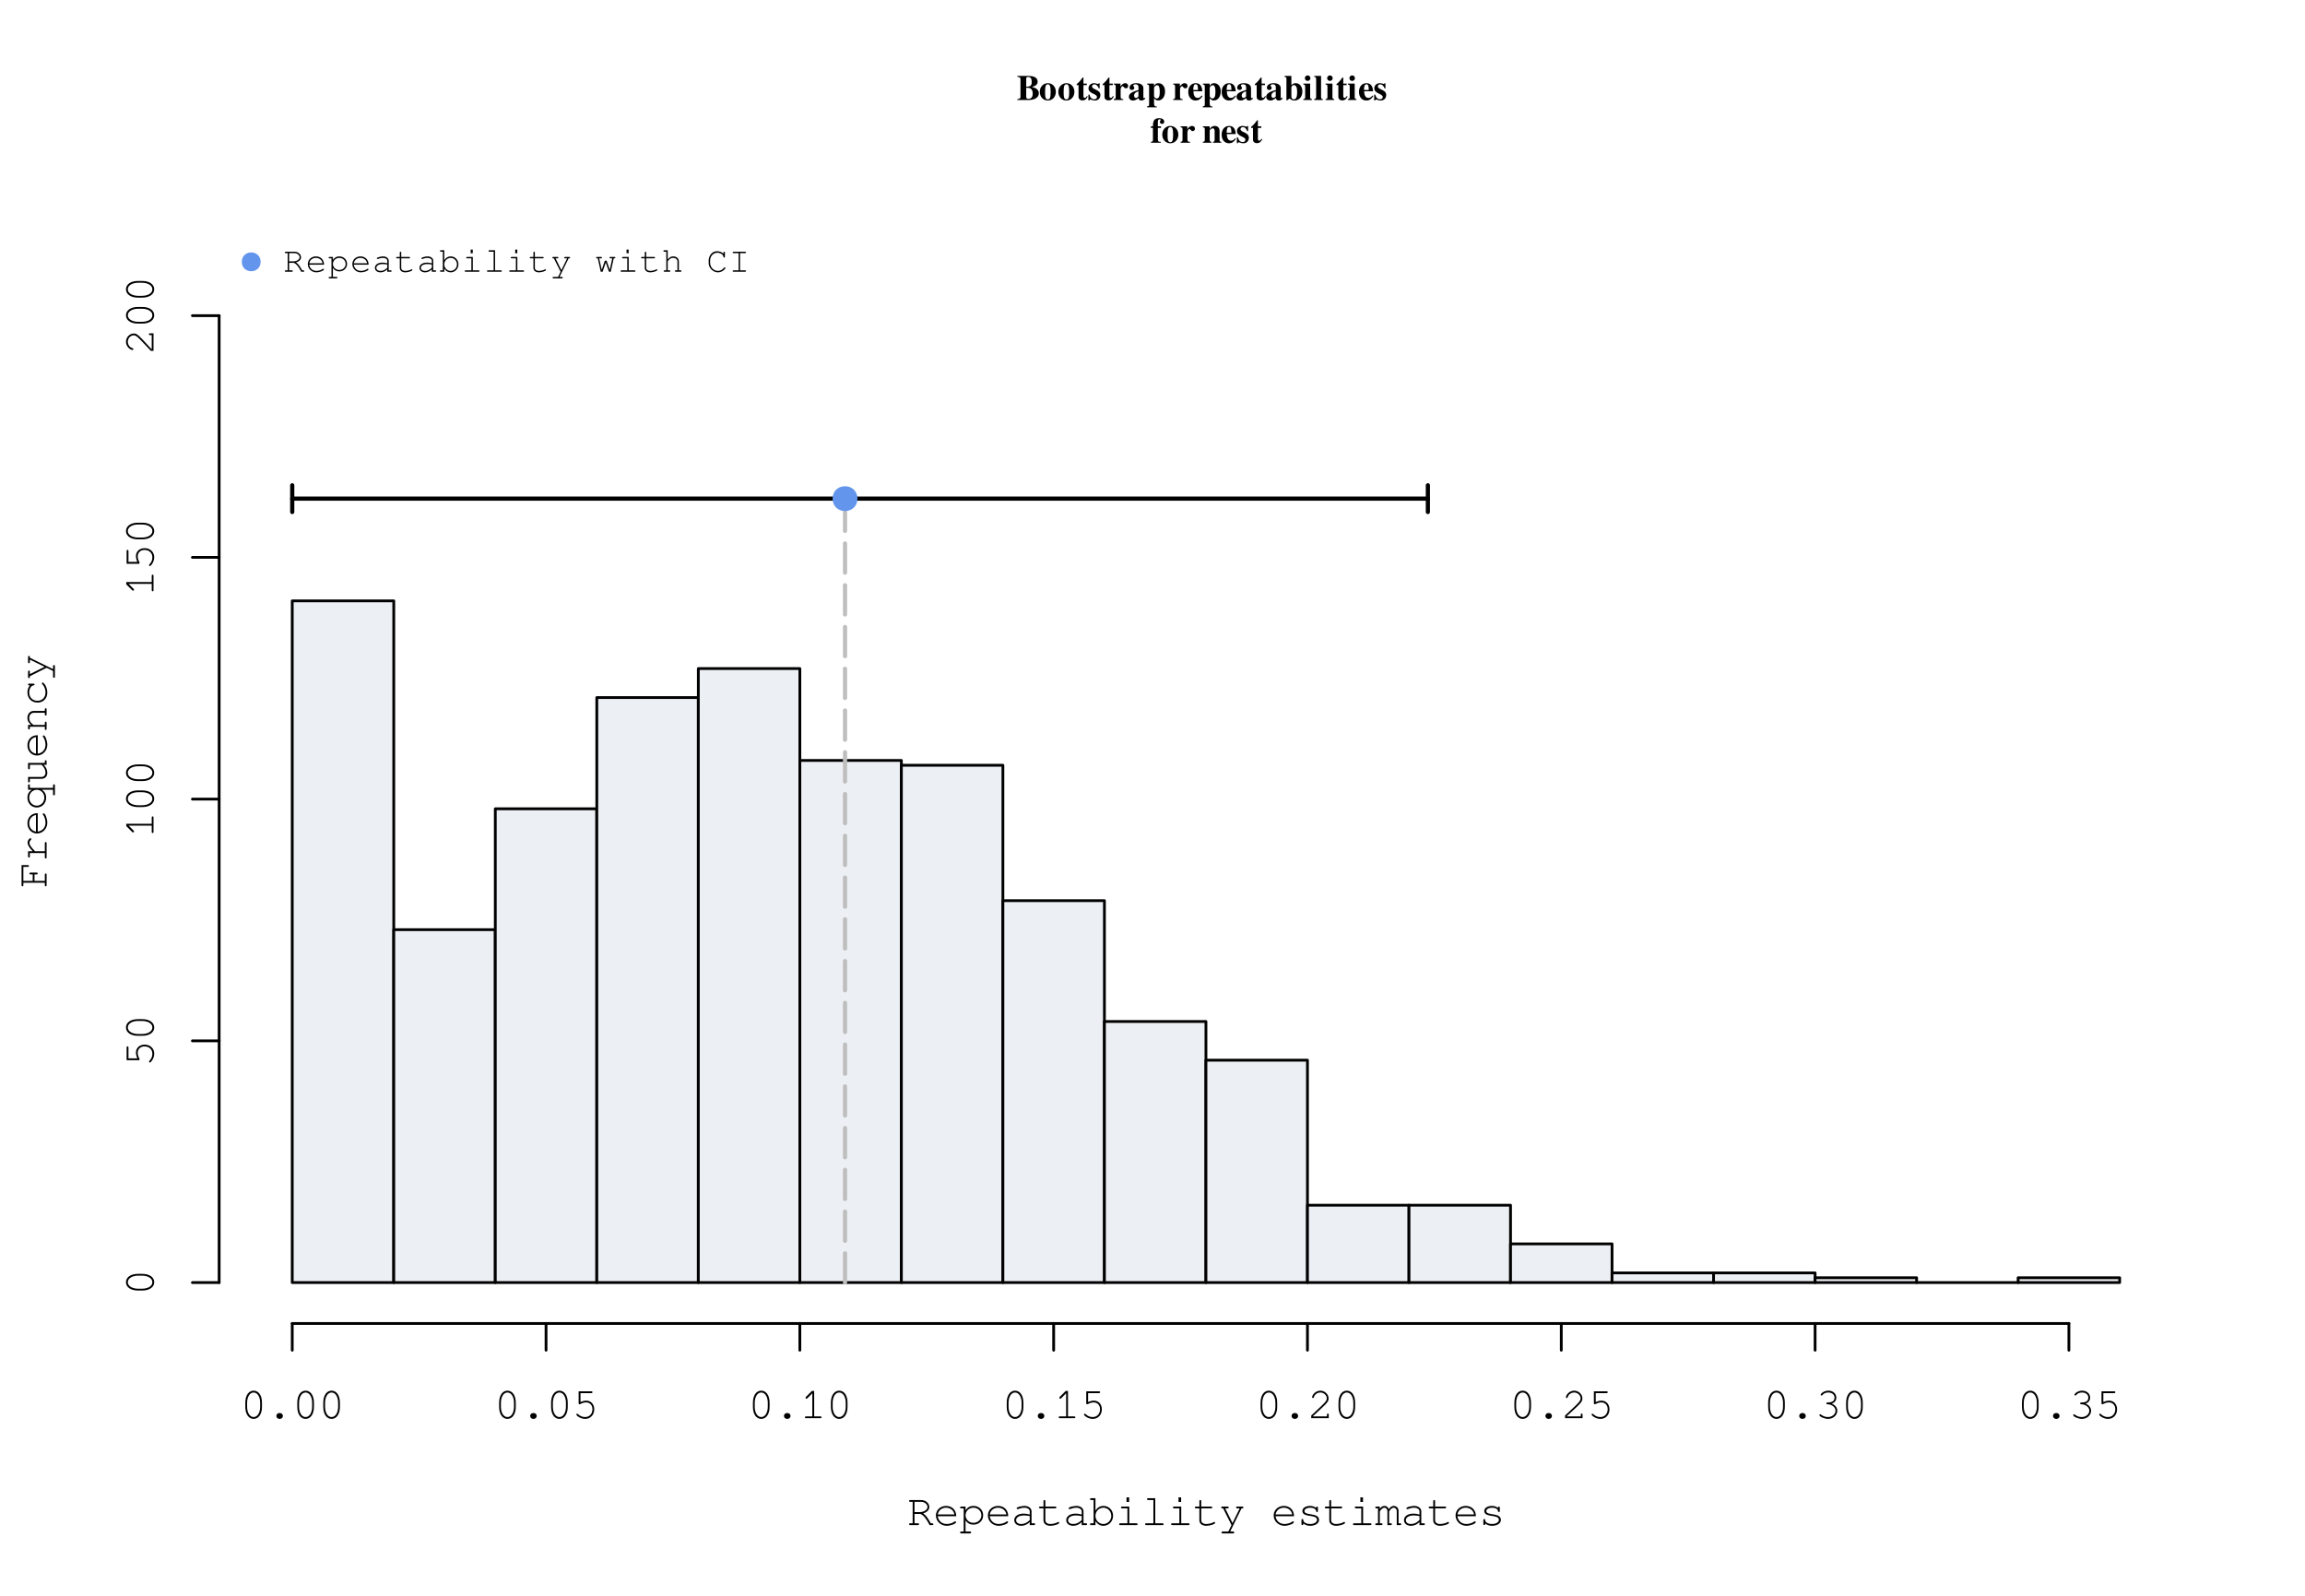 <?xml version="1.0" encoding="UTF-8"?>
<svg xmlns="http://www.w3.org/2000/svg" xmlns:xlink="http://www.w3.org/1999/xlink" width="621pt" height="430pt" viewBox="0 0 621 430" version="1.1">
<defs>
<g>
<symbol overflow="visible" id="glyph0-0">
<path style="stroke:none;" d="M 1.922 -5.875 C 1.922 -6.109 2.172 -6.266 2.516 -6.266 C 3.016 -6.266 3.312 -5.797 3.312 -5.016 C 3.312 -3.812 2.594 -3.469 2.594 -2.656 C 2.594 -2.547 2.594 -2.5 2.625 -2.219 L 2.906 -2.219 C 2.906 -2.922 2.984 -3.047 3.594 -3.422 C 4.469 -3.969 4.75 -4.359 4.75 -5.016 C 4.75 -5.984 3.984 -6.609 2.828 -6.609 C 1.781 -6.609 1.031 -6.031 1.031 -5.234 C 1.031 -4.812 1.312 -4.5 1.672 -4.5 C 2.047 -4.5 2.281 -4.75 2.281 -5.109 C 2.281 -5.562 1.922 -5.609 1.922 -5.875 Z M 2.766 -1.5 C 2.328 -1.5 1.953 -1.125 1.953 -0.688 C 1.953 -0.234 2.312 0.125 2.766 0.125 C 3.219 0.125 3.578 -0.234 3.578 -0.688 C 3.578 -1.125 3.219 -1.5 2.766 -1.5 Z M 5.531 -7.422 L 0.219 -7.422 L 0.219 0.781 L 5.531 0.781 Z M 4.906 -6.984 L 4.906 0.438 L 0.859 0.438 L 0.859 -6.984 Z M 4.906 -6.984 "/>
</symbol>
<symbol overflow="visible" id="glyph0-1">
<path style="stroke:none;" d="M 4.125 -3.5 C 5.234 -3.828 5.656 -4.219 5.656 -4.953 C 5.656 -5.938 4.766 -6.484 3.156 -6.484 L 0.188 -6.484 L 0.188 -6.25 C 0.859 -6.203 1.031 -6.047 1.031 -5.562 L 1.031 -0.922 C 1.031 -0.438 0.891 -0.312 0.188 -0.234 L 0.188 0 L 3.281 0 C 4.906 0 5.984 -0.719 5.984 -1.797 C 5.984 -3.078 4.625 -3.391 4.125 -3.5 Z M 2.578 -3.297 L 2.859 -3.297 C 3.844 -3.297 4.328 -2.766 4.328 -1.719 C 4.328 -0.781 3.938 -0.312 3.156 -0.312 C 2.734 -0.312 2.578 -0.469 2.578 -0.891 Z M 2.578 -5.734 C 2.578 -6.078 2.719 -6.203 3.094 -6.203 C 3.766 -6.203 4.062 -5.781 4.062 -4.891 C 4.062 -3.875 3.75 -3.609 2.578 -3.578 Z M 2.578 -5.734 "/>
</symbol>
<symbol overflow="visible" id="glyph0-2">
<path style="stroke:none;" d="M 2.406 -4.531 C 1.188 -4.531 0.234 -3.531 0.234 -2.219 C 0.234 -0.859 1.156 0.141 2.406 0.141 C 3.641 0.141 4.562 -0.859 4.562 -2.203 C 4.562 -3.547 3.641 -4.531 2.406 -4.531 Z M 2.422 -4.234 C 2.969 -4.234 3.156 -3.719 3.156 -2.141 C 3.156 -0.656 2.969 -0.156 2.406 -0.156 C 1.844 -0.156 1.656 -0.656 1.656 -2.047 C 1.656 -3.734 1.828 -4.234 2.422 -4.234 Z M 2.422 -4.234 "/>
</symbol>
<symbol overflow="visible" id="glyph0-3">
<path style="stroke:none;" d="M 2.906 -4.422 L 2 -4.422 L 2 -6.047 L 1.766 -6.047 C 1.188 -5.219 0.797 -4.781 0.172 -4.266 L 0.172 -4 L 0.672 -4 L 0.672 -0.891 C 0.672 -0.266 1.078 0.109 1.75 0.109 C 2.391 0.109 2.766 -0.172 3.172 -0.953 L 2.922 -1.062 C 2.734 -0.703 2.578 -0.562 2.375 -0.562 C 2.109 -0.562 2 -0.734 2 -1.109 L 2 -4 L 2.906 -4 Z M 2.906 -4.422 "/>
</symbol>
<symbol overflow="visible" id="glyph0-4">
<path style="stroke:none;" d="M 1.859 -4.531 C 0.984 -4.531 0.359 -3.938 0.359 -3.141 C 0.359 -1.656 2.641 -1.719 2.641 -0.812 C 2.641 -0.438 2.344 -0.188 1.922 -0.188 C 1.25 -0.188 0.812 -0.625 0.609 -1.453 L 0.328 -1.453 L 0.328 0.125 L 0.578 0.125 C 0.688 -0.078 0.734 -0.141 0.828 -0.141 C 1.062 -0.141 1.406 0.141 2.078 0.141 C 2.953 0.141 3.562 -0.453 3.562 -1.328 C 3.562 -2.922 1.312 -2.703 1.312 -3.672 C 1.312 -3.984 1.578 -4.219 1.953 -4.219 C 2.422 -4.219 2.844 -3.906 3.125 -3.125 L 3.359 -3.125 L 3.359 -4.516 L 3.141 -4.516 C 3.094 -4.375 3.031 -4.328 2.922 -4.328 C 2.703 -4.328 2.344 -4.531 1.859 -4.531 Z M 1.859 -4.531 "/>
</symbol>
<symbol overflow="visible" id="glyph0-5">
<path style="stroke:none;" d="M 3.438 -3.141 C 3.797 -3.141 4.047 -3.422 4.047 -3.797 C 4.047 -4.219 3.719 -4.531 3.266 -4.531 C 2.797 -4.531 2.422 -4.281 1.969 -3.641 L 1.969 -4.422 L 0.172 -4.422 L 0.172 -4.188 C 0.578 -4.141 0.688 -4.016 0.688 -3.625 L 0.688 -0.812 C 0.688 -0.406 0.594 -0.312 0.172 -0.234 L 0.172 0 L 2.719 0 L 2.719 -0.234 C 2.125 -0.266 2.016 -0.391 2.016 -0.984 L 2.016 -2.797 C 2.016 -3.297 2.281 -3.719 2.594 -3.719 C 2.797 -3.719 2.938 -3.141 3.438 -3.141 Z M 3.438 -3.141 "/>
</symbol>
<symbol overflow="visible" id="glyph0-6">
<path style="stroke:none;" d="M 1.406 -3.875 C 1.406 -4.078 1.672 -4.234 2.016 -4.234 C 2.578 -4.234 2.828 -3.969 2.828 -3.391 L 2.828 -2.688 C 1.703 -2.344 0.234 -1.969 0.234 -0.875 C 0.234 -0.297 0.688 0.141 1.312 0.141 C 1.859 0.141 2.297 -0.062 2.828 -0.531 C 2.922 -0.047 3.141 0.141 3.609 0.141 C 4.016 0.141 4.312 -0.016 4.688 -0.406 L 4.531 -0.609 L 4.438 -0.516 C 4.406 -0.484 4.391 -0.484 4.344 -0.484 C 4.203 -0.484 4.141 -0.562 4.141 -0.719 L 4.141 -3.219 C 4.141 -4.031 3.406 -4.531 2.234 -4.531 C 1.156 -4.531 0.422 -4.047 0.422 -3.328 C 0.422 -2.938 0.656 -2.703 1.047 -2.703 C 1.422 -2.703 1.703 -2.922 1.703 -3.25 C 1.703 -3.547 1.406 -3.734 1.406 -3.875 Z M 2.812 -0.953 C 2.547 -0.656 2.359 -0.547 2.125 -0.547 C 1.844 -0.547 1.641 -0.812 1.641 -1.188 C 1.641 -1.75 2.047 -2.156 2.812 -2.344 Z M 2.812 -0.953 "/>
</symbol>
<symbol overflow="visible" id="glyph0-7">
<path style="stroke:none;" d="M 2 -4.422 L 0.156 -4.422 L 0.156 -4.188 C 0.578 -4.125 0.688 -4.031 0.688 -3.625 L 0.688 1.188 C 0.688 1.578 0.609 1.656 0.141 1.734 L 0.141 1.969 L 2.766 1.969 L 2.766 1.766 C 2.172 1.734 2.016 1.547 2.016 0.906 L 2.016 -0.453 C 2.469 0 2.719 0.125 3.141 0.125 C 4.219 0.125 4.984 -0.875 4.984 -2.297 C 4.984 -3.625 4.266 -4.531 3.203 -4.531 C 2.641 -4.531 2.297 -4.312 2 -3.766 Z M 2.844 -3.984 C 3.344 -3.984 3.562 -3.422 3.562 -2.156 C 3.562 -0.969 3.297 -0.406 2.75 -0.406 C 2.438 -0.406 2.156 -0.625 2.016 -0.984 L 2.016 -3.312 C 2.016 -3.453 2.375 -3.984 2.844 -3.984 Z M 2.844 -3.984 "/>
</symbol>
<symbol overflow="visible" id="glyph0-8">
<path style="stroke:none;" d=""/>
</symbol>
<symbol overflow="visible" id="glyph0-9">
<path style="stroke:none;" d="M 1.625 -2.344 L 4.031 -2.344 C 3.969 -3.297 3.688 -4.531 2.25 -4.531 C 1.047 -4.531 0.234 -3.594 0.234 -2.188 C 0.234 -0.781 1.031 0.141 2.219 0.141 C 3 0.141 3.469 -0.172 4.094 -1.062 L 3.859 -1.203 C 3.469 -0.734 3.172 -0.562 2.766 -0.562 C 1.797 -0.562 1.656 -1.641 1.625 -2.344 Z M 2.859 -2.844 L 2.859 -2.703 L 1.578 -2.703 C 1.609 -3.859 1.781 -4.234 2.25 -4.234 C 2.797 -4.234 2.828 -3.672 2.859 -2.844 Z M 2.859 -2.844 "/>
</symbol>
<symbol overflow="visible" id="glyph0-10">
<path style="stroke:none;" d="M 2.016 -6.484 L 0.172 -6.484 L 0.172 -6.25 C 0.609 -6.172 0.688 -6.078 0.688 -5.703 L 0.688 0.125 L 0.797 0.125 L 1.547 -0.406 C 2 -0.016 2.344 0.141 2.828 0.141 C 4.094 0.141 4.984 -0.859 4.984 -2.297 C 4.984 -3.609 4.25 -4.531 3.188 -4.531 C 2.719 -4.531 2.375 -4.375 2.016 -4 Z M 2.016 -3.453 C 2.172 -3.859 2.375 -4.016 2.688 -4.016 C 3.281 -4.016 3.578 -3.375 3.578 -2.125 C 3.578 -0.797 3.297 -0.172 2.672 -0.172 C 2.281 -0.172 2.016 -0.469 2.016 -0.938 Z M 2.016 -3.453 "/>
</symbol>
<symbol overflow="visible" id="glyph0-11">
<path style="stroke:none;" d="M 2.078 -4.422 L 0.234 -4.422 L 0.234 -4.188 C 0.656 -4.109 0.734 -4.016 0.734 -3.625 L 0.734 -0.812 C 0.734 -0.406 0.672 -0.328 0.234 -0.234 L 0.234 0 L 2.547 0 L 2.547 -0.234 C 2.203 -0.281 2.078 -0.406 2.078 -0.781 Z M 1.406 -6.625 C 0.984 -6.625 0.656 -6.297 0.656 -5.891 C 0.656 -5.453 0.969 -5.141 1.391 -5.141 C 1.812 -5.141 2.141 -5.453 2.141 -5.875 C 2.141 -6.297 1.812 -6.625 1.406 -6.625 Z M 1.406 -6.625 "/>
</symbol>
<symbol overflow="visible" id="glyph0-12">
<path style="stroke:none;" d="M 2.016 -6.484 L 0.172 -6.484 L 0.172 -6.25 C 0.516 -6.219 0.688 -6.047 0.688 -5.703 L 0.688 -0.812 C 0.688 -0.453 0.5 -0.266 0.172 -0.234 L 0.172 0 L 2.484 0 L 2.484 -0.234 C 2.172 -0.234 2.016 -0.422 2.016 -0.812 Z M 2.016 -6.484 "/>
</symbol>
<symbol overflow="visible" id="glyph0-13">
<path style="stroke:none;" d="M 2.594 -5.609 C 2.594 -5.312 2.844 -5.078 3.172 -5.078 C 3.531 -5.078 3.766 -5.312 3.766 -5.672 C 3.766 -6.234 3.203 -6.625 2.391 -6.625 C 0.938 -6.625 0.719 -5.703 0.719 -4.422 L 0.172 -4.422 L 0.172 -4 L 0.719 -4 L 0.719 -0.812 C 0.719 -0.391 0.609 -0.281 0.172 -0.234 L 0.172 0 L 2.844 0 L 2.844 -0.234 C 2.172 -0.25 2.047 -0.359 2.047 -0.984 L 2.047 -4 L 2.891 -4 L 2.891 -4.422 L 2.047 -4.422 L 2.047 -5.594 C 2.047 -6.125 2.203 -6.328 2.531 -6.328 C 2.703 -6.328 2.812 -6.266 2.812 -6.156 C 2.812 -6.031 2.594 -5.828 2.594 -5.609 Z M 2.594 -5.609 "/>
</symbol>
<symbol overflow="visible" id="glyph0-14">
<path style="stroke:none;" d="M 2.844 -3.891 C 3.172 -3.891 3.344 -3.641 3.344 -3.094 L 3.344 -0.781 C 3.344 -0.422 3.219 -0.266 2.891 -0.234 L 2.891 0 L 5.141 0 L 5.141 -0.234 C 4.766 -0.266 4.672 -0.375 4.672 -0.781 L 4.672 -3.188 C 4.672 -4.016 4.156 -4.531 3.375 -4.531 C 2.797 -4.531 2.359 -4.266 2 -3.703 L 2 -4.422 L 0.172 -4.422 L 0.172 -4.188 C 0.594 -4.125 0.688 -4.031 0.688 -3.625 L 0.688 -0.812 C 0.688 -0.406 0.609 -0.312 0.172 -0.234 L 0.172 0 L 2.484 0 L 2.484 -0.234 C 2.125 -0.281 2.016 -0.422 2.016 -0.781 L 2.016 -3.344 C 2.016 -3.438 2.438 -3.891 2.844 -3.891 Z M 2.844 -3.891 "/>
</symbol>
<symbol overflow="visible" id="glyph1-0">
<path style="stroke:none;" d="M 1.609 -6.344 L 1.609 -5.531 C 1.609 -5.312 1.688 -5.203 1.859 -5.203 C 2.016 -5.203 2.094 -5.312 2.094 -5.531 L 2.094 -6.031 C 2.719 -6.344 3.109 -6.438 3.641 -6.438 C 4.641 -6.438 5.359 -5.875 5.359 -5.078 C 5.359 -4.391 4.766 -3.875 3.375 -3.281 L 3.375 -2.469 C 3.375 -2.25 3.453 -2.141 3.625 -2.141 C 3.781 -2.141 3.859 -2.25 3.859 -2.469 L 3.859 -2.969 C 5.359 -3.672 5.844 -4.188 5.844 -5.078 C 5.844 -6.188 4.984 -6.922 3.703 -6.922 C 2.641 -6.922 2.125 -6.516 1.609 -6.344 Z M 3.438 -1.016 C 3.031 -1.016 2.766 -0.781 2.766 -0.422 C 2.766 -0.062 3.031 0.188 3.438 0.188 L 3.766 0.188 C 4.172 0.188 4.453 -0.078 4.453 -0.422 C 4.453 -0.781 4.172 -1.016 3.766 -1.016 Z M 0.484 0.953 L 6.719 0.953 L 6.719 -7.719 L 0.484 -7.719 Z M 0.875 0.562 L 0.875 -7.312 L 6.328 -7.312 L 6.328 0.562 Z M 0.875 0.562 "/>
</symbol>
<symbol overflow="visible" id="glyph1-1">
<path style="stroke:none;" d="M 1.984 -3.016 L 3.562 -3.016 C 4.469 -2.594 5 -1.938 6.062 0 L 6.75 0 C 6.953 0 7.062 -0.078 7.062 -0.25 C 7.062 -0.406 6.953 -0.484 6.75 -0.484 L 6.375 -0.484 C 5.406 -2.188 5.062 -2.625 4.312 -3.141 C 5.422 -3.531 5.969 -4.109 5.969 -4.891 C 5.969 -5.891 4.984 -6.75 3.812 -6.75 L 0.844 -6.75 C 0.625 -6.75 0.516 -6.672 0.516 -6.516 C 0.516 -6.344 0.625 -6.266 0.844 -6.266 L 1.484 -6.266 L 1.484 -0.484 L 0.844 -0.484 C 0.625 -0.484 0.516 -0.406 0.516 -0.25 C 0.516 -0.078 0.625 0 0.844 0 L 2.875 0 C 3.094 0 3.203 -0.078 3.203 -0.25 C 3.203 -0.406 3.094 -0.484 2.875 -0.484 L 1.984 -0.484 Z M 1.984 -3.5 L 1.984 -6.266 L 3.812 -6.266 C 4.688 -6.266 5.484 -5.609 5.484 -4.891 C 5.484 -4.125 4.531 -3.5 3.344 -3.5 Z M 1.984 -3.5 "/>
</symbol>
<symbol overflow="visible" id="glyph1-2">
<path style="stroke:none;" d="M 6.234 -2.391 C 6.234 -4.078 5.094 -5.172 3.484 -5.172 C 1.953 -5.172 0.75 -4.062 0.75 -2.609 C 0.75 -1.047 2.047 0.188 3.656 0.188 C 4.75 0.188 6.188 -0.375 6.188 -0.797 C 6.188 -0.922 6.078 -1.031 5.969 -1.031 C 5.906 -1.031 5.859 -1.016 5.766 -0.953 C 5.297 -0.562 4.422 -0.297 3.672 -0.297 C 2.375 -0.297 1.422 -1.125 1.25 -2.391 Z M 1.25 -2.875 C 1.469 -3.984 2.328 -4.688 3.484 -4.688 C 4.656 -4.688 5.547 -3.969 5.734 -2.875 Z M 1.25 -2.875 "/>
</symbol>
<symbol overflow="visible" id="glyph1-3">
<path style="stroke:none;" d="M 1.734 -5 L 0.594 -5 C 0.375 -5 0.266 -4.922 0.266 -4.766 C 0.266 -4.594 0.375 -4.516 0.594 -4.516 L 1.234 -4.516 L 1.234 1.734 L 0.594 1.734 C 0.375 1.734 0.266 1.828 0.266 1.984 C 0.266 2.141 0.375 2.234 0.594 2.234 L 2.906 2.234 C 3.125 2.234 3.234 2.141 3.234 1.984 C 3.234 1.828 3.125 1.734 2.906 1.734 L 1.734 1.734 L 1.734 -1.266 C 2.281 -0.484 2.953 -0.125 3.875 -0.125 C 5.359 -0.125 6.484 -1.219 6.484 -2.656 C 6.484 -4.078 5.359 -5.172 3.875 -5.172 C 2.969 -5.172 2.359 -4.844 1.734 -4.016 Z M 3.859 -4.688 C 5.078 -4.688 6 -3.797 6 -2.625 C 6 -1.516 5.047 -0.609 3.859 -0.609 C 2.672 -0.609 1.734 -1.516 1.734 -2.656 C 1.734 -3.781 2.672 -4.688 3.859 -4.688 Z M 3.859 -4.688 "/>
</symbol>
<symbol overflow="visible" id="glyph1-4">
<path style="stroke:none;" d="M 1.5 -4.531 C 1.5 -4.406 1.609 -4.297 1.734 -4.297 C 2.078 -4.297 2.594 -4.688 3.547 -4.688 C 4.422 -4.688 5.031 -4.281 5.031 -3.703 L 5.031 -2.844 C 4.312 -3.031 3.953 -3.094 3.391 -3.094 C 1.891 -3.094 0.859 -2.391 0.859 -1.344 C 0.859 -0.438 1.625 0.188 2.734 0.188 C 3.578 0.188 4.297 -0.125 5.031 -0.797 L 5.031 0 L 6.172 0 C 6.391 0 6.484 -0.078 6.484 -0.25 C 6.484 -0.406 6.391 -0.484 6.172 -0.484 L 5.516 -0.484 L 5.516 -3.703 C 5.516 -4.547 4.703 -5.172 3.594 -5.172 C 3.188 -5.172 1.5 -4.938 1.5 -4.531 Z M 5.031 -1.344 C 4.219 -0.594 3.578 -0.297 2.719 -0.297 C 1.891 -0.297 1.359 -0.703 1.359 -1.328 C 1.359 -2.094 2.219 -2.609 3.484 -2.609 C 4.016 -2.609 4.594 -2.531 5.031 -2.422 Z M 5.031 -1.344 "/>
</symbol>
<symbol overflow="visible" id="glyph1-5">
<path style="stroke:none;" d="M 2.234 -5 L 2.234 -6.438 C 2.234 -6.656 2.156 -6.75 1.984 -6.75 C 1.828 -6.75 1.734 -6.641 1.734 -6.438 L 1.734 -5 L 0.859 -5 C 0.625 -5 0.516 -4.922 0.516 -4.766 C 0.516 -4.594 0.625 -4.516 0.859 -4.516 L 1.734 -4.516 L 1.734 -1.281 C 1.734 -0.391 2.469 0.188 3.594 0.188 C 4.625 0.188 5.984 -0.266 5.984 -0.609 C 5.984 -0.734 5.875 -0.859 5.766 -0.859 C 5.703 -0.859 5.656 -0.844 5.562 -0.781 C 5.094 -0.5 4.25 -0.297 3.578 -0.297 C 2.75 -0.297 2.234 -0.703 2.234 -1.312 L 2.234 -4.516 L 4.875 -4.516 C 5.094 -4.516 5.203 -4.594 5.203 -4.766 C 5.203 -4.922 5.094 -5 4.875 -5 Z M 2.234 -5 "/>
</symbol>
<symbol overflow="visible" id="glyph1-6">
<path style="stroke:none;" d="M 1.734 -7.25 L 0.594 -7.25 C 0.375 -7.25 0.266 -7.156 0.266 -7.016 C 0.266 -6.844 0.375 -6.75 0.594 -6.75 L 1.234 -6.75 L 1.234 -0.484 L 0.594 -0.484 C 0.375 -0.484 0.266 -0.406 0.266 -0.25 C 0.266 -0.078 0.375 0 0.594 0 L 1.734 0 L 1.734 -1.062 C 2.297 -0.219 3.016 0.188 3.891 0.188 C 5.328 0.188 6.484 -1.016 6.484 -2.516 C 6.484 -4.016 5.359 -5.172 3.891 -5.172 C 3 -5.172 2.328 -4.781 1.734 -3.938 Z M 3.859 -4.688 C 5.062 -4.688 6 -3.703 6 -2.453 C 6 -1.281 5.031 -0.297 3.859 -0.297 C 2.672 -0.297 1.734 -1.281 1.734 -2.5 C 1.734 -3.703 2.672 -4.688 3.859 -4.688 Z M 3.859 -4.688 "/>
</symbol>
<symbol overflow="visible" id="glyph1-7">
<path style="stroke:none;" d="M 3.844 -5 L 1.938 -5 C 1.719 -5 1.609 -4.922 1.609 -4.766 C 1.609 -4.594 1.719 -4.516 1.938 -4.516 L 3.344 -4.516 L 3.344 -0.484 L 1.422 -0.484 C 1.219 -0.484 1.109 -0.406 1.109 -0.25 C 1.109 -0.078 1.219 0 1.422 0 L 5.766 0 C 5.969 0 6.094 -0.078 6.094 -0.25 C 6.094 -0.406 5.984 -0.484 5.766 -0.484 L 3.844 -0.484 Z M 3.812 -7.484 L 3.109 -7.484 L 3.109 -6.234 L 3.812 -6.234 Z M 3.812 -7.484 "/>
</symbol>
<symbol overflow="visible" id="glyph1-8">
<path style="stroke:none;" d="M 3.844 -7.25 L 1.938 -7.25 C 1.734 -7.25 1.625 -7.156 1.625 -7.016 C 1.625 -6.844 1.734 -6.75 1.938 -6.75 L 3.344 -6.75 L 3.344 -0.484 L 1.422 -0.484 C 1.219 -0.484 1.109 -0.406 1.109 -0.25 C 1.109 -0.078 1.219 0 1.422 0 L 5.766 0 C 5.969 0 6.094 -0.078 6.094 -0.25 C 6.094 -0.406 5.984 -0.484 5.766 -0.484 L 3.844 -0.484 Z M 3.844 -7.25 "/>
</symbol>
<symbol overflow="visible" id="glyph1-9">
<path style="stroke:none;" d="M 3.391 0 L 2.531 1.734 L 1.016 1.734 C 0.797 1.734 0.688 1.828 0.688 1.984 C 0.688 2.141 0.797 2.234 1.016 2.234 L 3.797 2.234 C 4.016 2.234 4.125 2.141 4.125 1.984 C 4.125 1.828 4.016 1.734 3.797 1.734 L 3.031 1.734 L 6.094 -4.516 L 6.266 -4.516 C 6.484 -4.516 6.594 -4.594 6.594 -4.766 C 6.594 -4.922 6.484 -5 6.266 -5 L 4.938 -5 C 4.734 -5 4.625 -4.922 4.625 -4.766 C 4.625 -4.594 4.734 -4.516 4.938 -4.516 L 5.594 -4.516 L 3.656 -0.547 L 1.688 -4.516 L 2.312 -4.516 C 2.531 -4.516 2.641 -4.594 2.641 -4.766 C 2.641 -4.922 2.531 -5 2.312 -5 L 0.938 -5 C 0.719 -5 0.609 -4.922 0.609 -4.766 C 0.609 -4.594 0.719 -4.516 0.938 -4.516 L 1.125 -4.516 Z M 3.391 0 "/>
</symbol>
<symbol overflow="visible" id="glyph1-10">
<path style="stroke:none;" d=""/>
</symbol>
<symbol overflow="visible" id="glyph1-11">
<path style="stroke:none;" d="M 5.422 -1.406 C 5.422 -0.766 4.625 -0.297 3.578 -0.297 C 2.562 -0.297 1.734 -0.75 1.734 -1.297 L 1.734 -1.375 C 1.734 -1.531 1.625 -1.641 1.484 -1.641 C 1.312 -1.641 1.234 -1.531 1.234 -1.312 L 1.234 -0.328 C 1.234 -0.109 1.312 0 1.484 0 C 1.641 0 1.734 -0.109 1.734 -0.328 L 1.734 -0.453 C 2.234 -0.016 2.828 0.188 3.609 0.188 C 4.969 0.188 5.969 -0.484 5.969 -1.391 C 5.969 -3.484 2.031 -2.453 2.031 -3.781 C 2.031 -4.297 2.703 -4.688 3.594 -4.688 C 4.5 -4.688 5.125 -4.328 5.188 -3.797 C 5.203 -3.594 5.297 -3.516 5.438 -3.516 C 5.594 -3.516 5.672 -3.625 5.672 -3.844 L 5.672 -4.672 C 5.672 -4.891 5.594 -5 5.438 -5 C 5.281 -5 5.188 -4.875 5.188 -4.672 L 5.188 -4.625 C 4.766 -4.984 4.219 -5.172 3.547 -5.172 C 2.359 -5.172 1.484 -4.594 1.484 -3.812 C 1.484 -1.891 5.422 -3.031 5.422 -1.406 Z M 5.422 -1.406 "/>
</symbol>
<symbol overflow="visible" id="glyph1-12">
<path style="stroke:none;" d="M 1.344 -5 L 0.453 -5 C 0.234 -5 0.125 -4.922 0.125 -4.766 C 0.125 -4.594 0.234 -4.516 0.453 -4.516 L 0.859 -4.516 L 0.859 -0.484 L 0.453 -0.484 C 0.234 -0.484 0.125 -0.406 0.125 -0.25 C 0.125 -0.078 0.234 0 0.438 0 L 1.75 0 C 1.953 0 2.078 -0.078 2.078 -0.25 C 2.078 -0.406 1.969 -0.484 1.75 -0.484 L 1.344 -0.484 L 1.344 -3.703 C 1.797 -4.375 2.188 -4.688 2.609 -4.688 C 3.016 -4.688 3.391 -4.266 3.391 -3.797 L 3.391 0 L 4.266 0 C 4.484 0 4.594 -0.078 4.594 -0.25 C 4.594 -0.406 4.484 -0.484 4.266 -0.484 L 3.859 -0.484 L 3.859 -3.703 C 4.312 -4.391 4.688 -4.688 5.109 -4.688 C 5.531 -4.688 5.906 -4.281 5.906 -3.828 L 5.906 0 L 6.797 0 C 7.016 0 7.109 -0.078 7.109 -0.25 C 7.109 -0.406 7.016 -0.484 6.797 -0.484 L 6.391 -0.484 L 6.391 -3.875 C 6.391 -4.578 5.812 -5.172 5.125 -5.172 C 4.625 -5.172 4.234 -4.922 3.766 -4.312 C 3.5 -4.891 3.125 -5.172 2.609 -5.172 C 2.094 -5.172 1.75 -4.953 1.344 -4.375 Z M 1.344 -5 "/>
</symbol>
<symbol overflow="visible" id="glyph1-13">
<path style="stroke:none;" d="M 5.844 -4.219 C 5.844 -6.125 4.938 -7.422 3.594 -7.422 C 2.266 -7.422 1.359 -6.125 1.359 -4.219 L 1.359 -3.016 C 1.359 -1.109 2.266 0.188 3.594 0.188 C 4.938 0.188 5.844 -1.109 5.844 -3.016 Z M 3.594 -6.922 C 4.672 -6.922 5.359 -5.688 5.359 -4.156 L 5.359 -3.078 C 5.359 -1.688 4.75 -0.312 3.594 -0.312 C 2.531 -0.312 1.844 -1.547 1.844 -3.078 L 1.844 -4.156 C 1.844 -5.547 2.453 -6.922 3.594 -6.922 Z M 3.594 -6.922 "/>
</symbol>
<symbol overflow="visible" id="glyph1-14">
<path style="stroke:none;" d="M 3.547 -1.391 C 3.078 -1.391 2.719 -1.062 2.719 -0.609 C 2.719 -0.172 3.078 0.188 3.547 0.188 L 3.656 0.188 C 4.125 0.188 4.484 -0.156 4.484 -0.609 C 4.484 -1.062 4.125 -1.391 3.656 -1.391 Z M 3.547 -1.391 "/>
</symbol>
<symbol overflow="visible" id="glyph1-15">
<path style="stroke:none;" d="M 3.797 -4.25 C 4.797 -4.25 5.5 -3.5 5.5 -2.438 C 5.5 -1.172 4.688 -0.312 3.516 -0.312 C 2.141 -0.312 1.656 -1.219 1.391 -1.219 C 1.266 -1.219 1.156 -1.109 1.156 -0.984 C 1.156 -0.734 2.219 0.188 3.547 0.188 C 4.969 0.188 5.984 -0.906 5.984 -2.406 C 5.984 -3.75 5.094 -4.734 3.859 -4.734 C 3.344 -4.734 2.891 -4.625 2.281 -4.375 L 2.281 -6.75 L 5.172 -6.75 C 5.406 -6.75 5.516 -6.844 5.516 -7.016 C 5.516 -7.156 5.406 -7.25 5.172 -7.25 L 1.781 -7.25 L 1.781 -4.016 C 1.781 -3.859 1.891 -3.75 2.016 -3.75 C 2.328 -3.75 2.719 -4.25 3.797 -4.25 Z M 3.797 -4.25 "/>
</symbol>
<symbol overflow="visible" id="glyph1-16">
<path style="stroke:none;" d="M 3.859 -7.344 L 3.234 -7.344 L 1.656 -5.766 C 1.562 -5.656 1.531 -5.594 1.531 -5.516 C 1.531 -5.359 1.625 -5.25 1.75 -5.25 C 1.844 -5.25 1.938 -5.281 2 -5.344 L 3.359 -6.703 L 3.359 -0.484 L 1.688 -0.484 C 1.469 -0.484 1.359 -0.406 1.359 -0.25 C 1.359 -0.078 1.469 0 1.688 0 L 5.516 0 C 5.734 0 5.844 -0.078 5.844 -0.25 C 5.844 -0.406 5.734 -0.484 5.516 -0.484 L 3.859 -0.484 Z M 3.859 -7.344 "/>
</symbol>
<symbol overflow="visible" id="glyph1-17">
<path style="stroke:none;" d="M 1.25 -5.641 C 1.25 -5.531 1.359 -5.422 1.469 -5.422 C 1.609 -5.422 1.688 -5.5 1.734 -5.656 C 1.922 -6.391 2.656 -6.922 3.484 -6.922 C 4.391 -6.922 5.203 -6.188 5.203 -5.359 C 5.203 -4.828 4.969 -4.484 3.844 -3.391 L 1.016 -0.719 L 1.016 0 L 5.734 0 L 5.734 -0.922 C 5.734 -1.141 5.656 -1.25 5.5 -1.25 C 5.328 -1.25 5.25 -1.141 5.25 -0.922 L 5.25 -0.484 L 1.469 -0.484 L 1.469 -0.531 L 3.953 -2.844 C 5.453 -4.234 5.688 -4.641 5.688 -5.359 C 5.688 -6.438 4.656 -7.422 3.484 -7.422 C 2.141 -7.422 1.25 -6.25 1.25 -5.641 Z M 1.25 -5.641 "/>
</symbol>
<symbol overflow="visible" id="glyph1-18">
<path style="stroke:none;" d="M 1.5 -6.344 C 1.5 -6.219 1.609 -6.109 1.734 -6.109 C 2.094 -6.109 2.141 -6.922 3.594 -6.922 C 4.531 -6.922 5.234 -6.344 5.234 -5.562 C 5.234 -4.5 4.391 -4.234 3.344 -4.234 C 3.141 -4.234 3.031 -4.156 3.031 -4 C 3.031 -3.828 3.125 -3.75 3.344 -3.75 C 4.516 -3.75 5.5 -2.953 5.5 -2.016 C 5.5 -1.094 4.578 -0.312 3.484 -0.312 C 2.141 -0.312 1.641 -1.062 1.375 -1.062 C 1.266 -1.062 1.156 -0.953 1.156 -0.828 C 1.156 -0.422 2.547 0.188 3.484 0.188 C 4.859 0.188 5.984 -0.797 5.984 -2.016 C 5.984 -2.828 5.422 -3.547 4.484 -3.938 C 4.969 -4.062 5.719 -4.531 5.719 -5.562 C 5.719 -6.609 4.812 -7.422 3.609 -7.422 C 2.266 -7.422 1.5 -6.547 1.5 -6.344 Z M 1.5 -6.344 "/>
</symbol>
<symbol overflow="visible" id="glyph2-0">
<path style="stroke:none;" d="M -6.344 -1.609 L -5.531 -1.609 C -5.312 -1.609 -5.203 -1.688 -5.203 -1.859 C -5.203 -2.016 -5.312 -2.094 -5.531 -2.094 L -6.031 -2.094 C -6.344 -2.719 -6.438 -3.109 -6.438 -3.641 C -6.438 -4.641 -5.875 -5.359 -5.078 -5.359 C -4.391 -5.359 -3.875 -4.766 -3.281 -3.375 L -2.469 -3.375 C -2.25 -3.375 -2.141 -3.453 -2.141 -3.625 C -2.141 -3.781 -2.25 -3.859 -2.469 -3.859 L -2.969 -3.859 C -3.672 -5.359 -4.188 -5.844 -5.078 -5.844 C -6.188 -5.844 -6.922 -4.984 -6.922 -3.703 C -6.922 -2.641 -6.516 -2.125 -6.344 -1.609 Z M -1.016 -3.438 C -1.016 -3.031 -0.781 -2.766 -0.422 -2.766 C -0.062 -2.766 0.188 -3.031 0.188 -3.438 L 0.188 -3.766 C 0.188 -4.172 -0.078 -4.453 -0.422 -4.453 C -0.781 -4.453 -1.016 -4.172 -1.016 -3.766 Z M 0.953 -0.484 L 0.953 -6.719 L -7.719 -6.719 L -7.719 -0.484 Z M 0.562 -0.875 L -7.312 -0.875 L -7.312 -6.328 L 0.562 -6.328 Z M 0.562 -0.875 "/>
</symbol>
<symbol overflow="visible" id="glyph2-1">
<path style="stroke:none;" d="M -3.266 -1.984 L -3.266 -3.719 L -2.719 -3.719 C -2.516 -3.719 -2.406 -3.797 -2.406 -3.953 C -2.406 -4.125 -2.516 -4.219 -2.719 -4.219 L -4.297 -4.219 C -4.516 -4.219 -4.625 -4.125 -4.625 -3.953 C -4.625 -3.797 -4.516 -3.719 -4.297 -3.719 L -3.75 -3.719 L -3.75 -1.984 L -6.266 -1.984 L -6.266 -5.75 L -5.094 -5.75 C -4.875 -5.75 -4.766 -5.828 -4.766 -5.984 C -4.766 -6.156 -4.875 -6.234 -5.094 -6.234 L -6.75 -6.234 L -6.75 -0.844 C -6.75 -0.625 -6.672 -0.516 -6.516 -0.516 C -6.344 -0.516 -6.266 -0.625 -6.266 -0.844 L -6.266 -1.484 L -0.484 -1.484 L -0.484 -0.844 C -0.484 -0.625 -0.406 -0.516 -0.25 -0.516 C -0.078 -0.516 0 -0.625 0 -0.844 L 0 -3.641 C 0 -3.859 -0.078 -3.969 -0.25 -3.969 C -0.406 -3.969 -0.484 -3.859 -0.484 -3.641 L -0.484 -1.984 Z M -3.266 -1.984 "/>
</symbol>
<symbol overflow="visible" id="glyph2-2">
<path style="stroke:none;" d="M -4.125 -6.234 C -4.125 -6.391 -4.234 -6.484 -4.375 -6.484 C -4.531 -6.484 -5.125 -6.016 -5.125 -5.297 C -5.125 -4.688 -4.781 -4.094 -3.781 -2.969 L -5 -2.969 L -5 -1.578 C -5 -1.375 -4.906 -1.266 -4.766 -1.266 C -4.609 -1.266 -4.516 -1.375 -4.516 -1.578 L -4.516 -2.484 L -0.484 -2.484 L -0.484 -1.328 C -0.484 -1.125 -0.391 -1.016 -0.25 -1.016 C -0.094 -1.016 0 -1.125 0 -1.328 L 0 -5.125 C 0 -5.328 -0.094 -5.453 -0.234 -5.453 C -0.391 -5.453 -0.484 -5.328 -0.484 -5.125 L -0.484 -2.969 L -3.141 -2.969 C -4.359 -4.297 -4.625 -4.719 -4.625 -5.25 C -4.625 -5.766 -4.125 -6.031 -4.125 -6.234 Z M -4.125 -6.234 "/>
</symbol>
<symbol overflow="visible" id="glyph2-3">
<path style="stroke:none;" d="M -2.391 -6.234 C -4.078 -6.234 -5.172 -5.094 -5.172 -3.484 C -5.172 -1.953 -4.062 -0.75 -2.609 -0.75 C -1.047 -0.75 0.188 -2.047 0.188 -3.656 C 0.188 -4.75 -0.375 -6.188 -0.797 -6.188 C -0.922 -6.188 -1.031 -6.078 -1.031 -5.969 C -1.031 -5.906 -1.016 -5.859 -0.953 -5.766 C -0.562 -5.297 -0.297 -4.422 -0.297 -3.672 C -0.297 -2.375 -1.125 -1.422 -2.391 -1.25 Z M -2.875 -1.25 C -3.984 -1.469 -4.688 -2.328 -4.688 -3.484 C -4.688 -4.656 -3.969 -5.547 -2.875 -5.734 Z M -2.875 -1.25 "/>
</symbol>
<symbol overflow="visible" id="glyph2-4">
<path style="stroke:none;" d="M -4.016 -5.531 C -4.812 -4.969 -5.172 -4.312 -5.172 -3.391 C -5.172 -1.891 -4.078 -0.75 -2.656 -0.75 C -1.219 -0.75 -0.125 -1.891 -0.125 -3.375 C -0.125 -4.312 -0.484 -4.984 -1.266 -5.531 L 1.734 -5.531 L 1.734 -4.359 C 1.734 -4.141 1.828 -4.031 1.984 -4.031 C 2.141 -4.031 2.234 -4.141 2.234 -4.359 L 2.234 -6.672 C 2.234 -6.891 2.141 -7 1.984 -7 C 1.828 -7 1.734 -6.891 1.734 -6.672 L 1.734 -6.031 L -4.516 -6.031 L -4.516 -6.672 C -4.516 -6.891 -4.594 -7 -4.766 -7 C -4.922 -7 -5 -6.891 -5 -6.672 L -5 -5.531 Z M -4.688 -3.391 C -4.688 -4.594 -3.797 -5.531 -2.625 -5.531 C -1.516 -5.531 -0.609 -4.578 -0.609 -3.391 C -0.609 -2.188 -1.516 -1.25 -2.656 -1.25 C -3.797 -1.25 -4.688 -2.188 -4.688 -3.391 Z M -4.688 -3.391 "/>
</symbol>
<symbol overflow="visible" id="glyph2-5">
<path style="stroke:none;" d="M 0 -5.266 L 0 -6.172 C 0 -6.391 -0.078 -6.484 -0.25 -6.484 C -0.406 -6.484 -0.484 -6.391 -0.484 -6.172 L -0.484 -5.766 L -5 -5.766 L -5 -4.375 C -5 -4.156 -4.922 -4.047 -4.766 -4.047 C -4.594 -4.047 -4.516 -4.156 -4.516 -4.375 L -4.516 -5.266 L -1.375 -5.266 C -0.656 -4.609 -0.297 -3.875 -0.297 -3.078 C -0.297 -2.453 -0.781 -1.984 -1.375 -1.984 L -5 -1.984 L -5 -0.844 C -5 -0.625 -4.922 -0.516 -4.766 -0.516 C -4.594 -0.516 -4.516 -0.625 -4.516 -0.844 L -4.516 -1.484 L -1.375 -1.484 C -0.438 -1.484 0.188 -2.125 0.188 -3.078 C 0.188 -3.875 -0.141 -4.609 -0.797 -5.266 Z M 0 -5.266 "/>
</symbol>
<symbol overflow="visible" id="glyph2-6">
<path style="stroke:none;" d="M -4.688 -3.828 C -4.688 -4.734 -4.125 -5.266 -3.453 -5.266 L -0.484 -5.266 L -0.484 -4.859 C -0.484 -4.641 -0.406 -4.531 -0.25 -4.531 C -0.078 -4.531 0 -4.641 0 -4.859 L 0 -6.172 C 0 -6.391 -0.078 -6.484 -0.25 -6.484 C -0.406 -6.484 -0.484 -6.391 -0.484 -6.172 L -0.484 -5.766 L -3.547 -5.766 C -4.469 -5.766 -5.172 -4.938 -5.172 -3.875 C -5.172 -3.125 -4.938 -2.703 -4.172 -2 L -5 -2 L -5 -1.109 C -5 -0.891 -4.922 -0.781 -4.766 -0.781 C -4.594 -0.781 -4.516 -0.891 -4.516 -1.109 L -4.516 -1.516 L -0.484 -1.516 L -0.484 -0.969 C -0.484 -0.75 -0.406 -0.641 -0.25 -0.641 C -0.078 -0.641 0 -0.75 0 -0.969 L 0 -2.547 C 0 -2.766 -0.078 -2.875 -0.25 -2.875 C -0.406 -2.875 -0.484 -2.766 -0.484 -2.547 L -0.484 -2 L -3.531 -2 C -3.859 -2.266 -4.688 -2.766 -4.688 -3.828 Z M -4.688 -3.828 "/>
</symbol>
<symbol overflow="visible" id="glyph2-7">
<path style="stroke:none;" d="M -1.062 -6.422 C -1.172 -6.422 -1.281 -6.312 -1.281 -6.188 C -1.281 -6.109 -1.266 -6.078 -1.156 -5.969 C -0.594 -5.359 -0.297 -4.609 -0.297 -3.734 C -0.297 -2.422 -1.203 -1.5 -2.453 -1.5 C -3.781 -1.5 -4.688 -2.406 -4.688 -3.734 C -4.688 -4.734 -4.172 -5.594 -3.547 -5.641 C -3.344 -5.656 -3.25 -5.734 -3.25 -5.891 C -3.25 -6.047 -3.359 -6.125 -3.578 -6.125 L -4.672 -6.125 C -4.891 -6.125 -5 -6.047 -5 -5.891 C -5 -5.719 -4.891 -5.641 -4.672 -5.641 L -4.516 -5.641 C -4.938 -5.141 -5.172 -4.5 -5.172 -3.766 C -5.172 -2.156 -4.031 -1.016 -2.453 -1.016 C -0.906 -1.016 0.188 -2.141 0.188 -3.703 C 0.188 -5.344 -0.797 -6.422 -1.062 -6.422 Z M -1.062 -6.422 "/>
</symbol>
<symbol overflow="visible" id="glyph2-8">
<path style="stroke:none;" d="M 0 -3.391 L 1.734 -2.531 L 1.734 -1.016 C 1.734 -0.797 1.828 -0.688 1.984 -0.688 C 2.141 -0.688 2.234 -0.797 2.234 -1.016 L 2.234 -3.797 C 2.234 -4.016 2.141 -4.125 1.984 -4.125 C 1.828 -4.125 1.734 -4.016 1.734 -3.797 L 1.734 -3.031 L -4.516 -6.094 L -4.516 -6.266 C -4.516 -6.484 -4.594 -6.594 -4.766 -6.594 C -4.922 -6.594 -5 -6.484 -5 -6.266 L -5 -4.938 C -5 -4.734 -4.922 -4.625 -4.766 -4.625 C -4.594 -4.625 -4.516 -4.734 -4.516 -4.938 L -4.516 -5.594 L -0.547 -3.656 L -4.516 -1.688 L -4.516 -2.312 C -4.516 -2.531 -4.594 -2.641 -4.766 -2.641 C -4.922 -2.641 -5 -2.531 -5 -2.312 L -5 -0.938 C -5 -0.719 -4.922 -0.609 -4.766 -0.609 C -4.594 -0.609 -4.516 -0.719 -4.516 -0.938 L -4.516 -1.125 Z M 0 -3.391 "/>
</symbol>
<symbol overflow="visible" id="glyph2-9">
<path style="stroke:none;" d="M -4.219 -5.844 C -6.125 -5.844 -7.422 -4.938 -7.422 -3.594 C -7.422 -2.266 -6.125 -1.359 -4.219 -1.359 L -3.016 -1.359 C -1.109 -1.359 0.188 -2.266 0.188 -3.594 C 0.188 -4.938 -1.109 -5.844 -3.016 -5.844 Z M -6.922 -3.594 C -6.922 -4.672 -5.688 -5.359 -4.156 -5.359 L -3.078 -5.359 C -1.688 -5.359 -0.312 -4.75 -0.312 -3.594 C -0.312 -2.531 -1.547 -1.844 -3.078 -1.844 L -4.156 -1.844 C -5.547 -1.844 -6.922 -2.453 -6.922 -3.594 Z M -6.922 -3.594 "/>
</symbol>
<symbol overflow="visible" id="glyph2-10">
<path style="stroke:none;" d="M -4.25 -3.797 C -4.25 -4.797 -3.5 -5.5 -2.438 -5.5 C -1.172 -5.5 -0.312 -4.688 -0.312 -3.516 C -0.312 -2.141 -1.219 -1.656 -1.219 -1.391 C -1.219 -1.266 -1.109 -1.156 -0.984 -1.156 C -0.734 -1.156 0.188 -2.219 0.188 -3.547 C 0.188 -4.969 -0.906 -5.984 -2.406 -5.984 C -3.75 -5.984 -4.734 -5.094 -4.734 -3.859 C -4.734 -3.344 -4.625 -2.891 -4.375 -2.281 L -6.75 -2.281 L -6.75 -5.172 C -6.75 -5.406 -6.844 -5.516 -7.016 -5.516 C -7.156 -5.516 -7.25 -5.406 -7.25 -5.172 L -7.25 -1.781 L -4.016 -1.781 C -3.859 -1.781 -3.75 -1.891 -3.75 -2.016 C -3.75 -2.328 -4.25 -2.719 -4.25 -3.797 Z M -4.25 -3.797 "/>
</symbol>
<symbol overflow="visible" id="glyph2-11">
<path style="stroke:none;" d="M -7.344 -3.859 L -7.344 -3.234 L -5.766 -1.656 C -5.656 -1.562 -5.594 -1.531 -5.516 -1.531 C -5.359 -1.531 -5.25 -1.625 -5.25 -1.75 C -5.25 -1.844 -5.281 -1.938 -5.344 -2 L -6.703 -3.359 L -0.484 -3.359 L -0.484 -1.688 C -0.484 -1.469 -0.406 -1.359 -0.25 -1.359 C -0.078 -1.359 0 -1.469 0 -1.688 L 0 -5.516 C 0 -5.734 -0.078 -5.844 -0.25 -5.844 C -0.406 -5.844 -0.484 -5.734 -0.484 -5.516 L -0.484 -3.859 Z M -7.344 -3.859 "/>
</symbol>
<symbol overflow="visible" id="glyph2-12">
<path style="stroke:none;" d="M -5.641 -1.25 C -5.531 -1.25 -5.422 -1.359 -5.422 -1.469 C -5.422 -1.609 -5.5 -1.688 -5.656 -1.734 C -6.391 -1.922 -6.922 -2.656 -6.922 -3.484 C -6.922 -4.391 -6.188 -5.203 -5.359 -5.203 C -4.828 -5.203 -4.484 -4.969 -3.391 -3.844 L -0.719 -1.016 L 0 -1.016 L 0 -5.734 L -0.922 -5.734 C -1.141 -5.734 -1.25 -5.656 -1.25 -5.5 C -1.25 -5.328 -1.141 -5.25 -0.922 -5.25 L -0.484 -5.25 L -0.484 -1.469 L -0.531 -1.469 L -2.844 -3.953 C -4.234 -5.453 -4.641 -5.688 -5.359 -5.688 C -6.438 -5.688 -7.422 -4.656 -7.422 -3.484 C -7.422 -2.141 -6.25 -1.25 -5.641 -1.25 Z M -5.641 -1.25 "/>
</symbol>
<symbol overflow="visible" id="glyph3-0">
<path style="stroke:none;" d="M 1.281 -5.078 L 1.281 -4.422 C 1.281 -4.25 1.359 -4.156 1.484 -4.156 C 1.609 -4.156 1.672 -4.25 1.672 -4.422 L 1.672 -4.812 C 2.172 -5.062 2.484 -5.141 2.922 -5.141 C 3.719 -5.141 4.281 -4.688 4.281 -4.062 C 4.281 -3.516 3.812 -3.094 2.703 -2.625 L 2.703 -1.969 C 2.703 -1.797 2.766 -1.719 2.891 -1.719 C 3.016 -1.719 3.094 -1.797 3.094 -1.969 L 3.094 -2.375 C 4.281 -2.938 4.672 -3.344 4.672 -4.062 C 4.672 -4.938 3.984 -5.531 2.969 -5.531 C 2.109 -5.531 1.703 -5.203 1.281 -5.078 Z M 2.75 -0.812 C 2.422 -0.812 2.203 -0.625 2.203 -0.328 C 2.203 -0.047 2.422 0.141 2.75 0.141 L 3.016 0.141 C 3.344 0.141 3.562 -0.062 3.562 -0.328 C 3.562 -0.625 3.344 -0.812 3.016 -0.812 Z M 0.391 0.766 L 5.375 0.766 L 5.375 -6.172 L 0.391 -6.172 Z M 0.703 0.453 L 0.703 -5.859 L 5.062 -5.859 L 5.062 0.453 Z M 0.703 0.453 "/>
</symbol>
<symbol overflow="visible" id="glyph3-1">
<path style="stroke:none;" d="M 1.578 -2.406 L 2.844 -2.406 C 3.578 -2.078 4 -1.547 4.844 0 L 5.391 0 C 5.562 0 5.656 -0.062 5.656 -0.203 C 5.656 -0.328 5.562 -0.391 5.391 -0.391 L 5.094 -0.391 C 4.312 -1.75 4.047 -2.094 3.438 -2.516 C 4.344 -2.828 4.781 -3.281 4.781 -3.906 C 4.781 -4.703 3.984 -5.406 3.047 -5.406 L 0.672 -5.406 C 0.5 -5.406 0.406 -5.328 0.406 -5.203 C 0.406 -5.078 0.5 -5.016 0.672 -5.016 L 1.188 -5.016 L 1.188 -0.391 L 0.672 -0.391 C 0.5 -0.391 0.406 -0.328 0.406 -0.203 C 0.406 -0.062 0.5 0 0.672 0 L 2.297 0 C 2.469 0 2.562 -0.062 2.562 -0.203 C 2.562 -0.328 2.469 -0.391 2.297 -0.391 L 1.578 -0.391 Z M 1.578 -2.797 L 1.578 -5.016 L 3.047 -5.016 C 3.734 -5.016 4.391 -4.484 4.391 -3.922 C 4.391 -3.297 3.609 -2.797 2.672 -2.797 Z M 1.578 -2.797 "/>
</symbol>
<symbol overflow="visible" id="glyph3-2">
<path style="stroke:none;" d="M 4.984 -1.906 C 4.984 -3.266 4.062 -4.141 2.797 -4.141 C 1.562 -4.141 0.609 -3.25 0.609 -2.078 C 0.609 -0.828 1.625 0.156 2.922 0.156 C 3.797 0.156 4.953 -0.297 4.953 -0.641 C 4.953 -0.734 4.859 -0.828 4.766 -0.828 C 4.719 -0.828 4.688 -0.812 4.609 -0.766 C 4.234 -0.453 3.531 -0.234 2.938 -0.234 C 1.906 -0.234 1.125 -0.906 1 -1.906 Z M 1 -2.297 C 1.172 -3.188 1.859 -3.734 2.797 -3.734 C 3.719 -3.734 4.438 -3.172 4.578 -2.297 Z M 1 -2.297 "/>
</symbol>
<symbol overflow="visible" id="glyph3-3">
<path style="stroke:none;" d="M 1.375 -4 L 0.469 -4 C 0.297 -4 0.219 -3.938 0.219 -3.812 C 0.219 -3.672 0.297 -3.609 0.469 -3.609 L 0.984 -3.609 L 0.984 1.391 L 0.469 1.391 C 0.297 1.391 0.219 1.453 0.219 1.578 C 0.219 1.719 0.297 1.781 0.469 1.781 L 2.328 1.781 C 2.5 1.781 2.578 1.719 2.578 1.578 C 2.578 1.453 2.5 1.391 2.328 1.391 L 1.375 1.391 L 1.375 -1.016 C 1.828 -0.391 2.359 -0.094 3.094 -0.094 C 4.281 -0.094 5.188 -0.984 5.188 -2.125 C 5.188 -3.266 4.281 -4.141 3.094 -4.141 C 2.375 -4.141 1.891 -3.875 1.375 -3.219 Z M 3.094 -3.734 C 4.062 -3.734 4.797 -3.031 4.797 -2.094 C 4.797 -1.203 4.031 -0.484 3.094 -0.484 C 2.141 -0.484 1.375 -1.203 1.375 -2.125 C 1.375 -3.016 2.141 -3.734 3.094 -3.734 Z M 3.094 -3.734 "/>
</symbol>
<symbol overflow="visible" id="glyph3-4">
<path style="stroke:none;" d="M 1.203 -3.625 C 1.203 -3.516 1.281 -3.438 1.375 -3.438 C 1.656 -3.438 2.078 -3.734 2.844 -3.734 C 3.547 -3.734 4.016 -3.422 4.016 -2.953 L 4.016 -2.281 C 3.453 -2.422 3.156 -2.469 2.719 -2.469 C 1.516 -2.469 0.688 -1.906 0.688 -1.078 C 0.688 -0.344 1.297 0.156 2.188 0.156 C 2.859 0.156 3.438 -0.094 4.016 -0.641 L 4.016 0 L 4.938 0 C 5.109 0 5.188 -0.062 5.188 -0.203 C 5.188 -0.328 5.109 -0.391 4.938 -0.391 L 4.406 -0.391 L 4.406 -2.953 C 4.406 -3.641 3.766 -4.141 2.875 -4.141 C 2.547 -4.141 1.203 -3.938 1.203 -3.625 Z M 4.016 -1.078 C 3.375 -0.469 2.859 -0.234 2.172 -0.234 C 1.516 -0.234 1.078 -0.562 1.078 -1.062 C 1.078 -1.672 1.781 -2.078 2.797 -2.078 C 3.219 -2.078 3.672 -2.031 4.016 -1.938 Z M 4.016 -1.078 "/>
</symbol>
<symbol overflow="visible" id="glyph3-5">
<path style="stroke:none;" d="M 1.781 -4 L 1.781 -5.141 C 1.781 -5.328 1.734 -5.406 1.594 -5.406 C 1.453 -5.406 1.391 -5.312 1.391 -5.141 L 1.391 -4 L 0.688 -4 C 0.5 -4 0.406 -3.938 0.406 -3.812 C 0.406 -3.672 0.5 -3.609 0.688 -3.609 L 1.391 -3.609 L 1.391 -1.031 C 1.391 -0.312 1.969 0.156 2.875 0.156 C 3.688 0.156 4.781 -0.219 4.781 -0.484 C 4.781 -0.578 4.703 -0.688 4.609 -0.688 C 4.562 -0.688 4.531 -0.672 4.453 -0.625 C 4.078 -0.406 3.391 -0.234 2.859 -0.234 C 2.203 -0.234 1.781 -0.562 1.781 -1.047 L 1.781 -3.609 L 3.891 -3.609 C 4.062 -3.609 4.156 -3.672 4.156 -3.812 C 4.156 -3.938 4.062 -4 3.891 -4 Z M 1.781 -4 "/>
</symbol>
<symbol overflow="visible" id="glyph3-6">
<path style="stroke:none;" d="M 1.375 -5.797 L 0.469 -5.797 C 0.297 -5.797 0.219 -5.734 0.219 -5.609 C 0.219 -5.469 0.297 -5.406 0.469 -5.406 L 0.984 -5.406 L 0.984 -0.391 L 0.469 -0.391 C 0.297 -0.391 0.219 -0.328 0.219 -0.203 C 0.219 -0.062 0.297 0 0.469 0 L 1.375 0 L 1.375 -0.844 C 1.828 -0.172 2.406 0.156 3.109 0.156 C 4.266 0.156 5.188 -0.812 5.188 -2.016 C 5.188 -3.203 4.281 -4.141 3.109 -4.141 C 2.391 -4.141 1.859 -3.828 1.375 -3.141 Z M 3.094 -3.734 C 4.047 -3.734 4.797 -2.969 4.797 -1.969 C 4.797 -1.031 4.016 -0.234 3.094 -0.234 C 2.141 -0.234 1.375 -1.031 1.375 -2 C 1.375 -2.969 2.141 -3.734 3.094 -3.734 Z M 3.094 -3.734 "/>
</symbol>
<symbol overflow="visible" id="glyph3-7">
<path style="stroke:none;" d="M 3.062 -4 L 1.547 -4 C 1.375 -4 1.281 -3.938 1.281 -3.812 C 1.281 -3.672 1.375 -3.609 1.547 -3.609 L 2.672 -3.609 L 2.672 -0.391 L 1.141 -0.391 C 0.969 -0.391 0.875 -0.328 0.875 -0.203 C 0.875 -0.062 0.969 0 1.141 0 L 4.609 0 C 4.781 0 4.875 -0.062 4.875 -0.203 C 4.875 -0.328 4.781 -0.391 4.609 -0.391 L 3.062 -0.391 Z M 3.047 -5.984 L 2.484 -5.984 L 2.484 -4.984 L 3.047 -4.984 Z M 3.047 -5.984 "/>
</symbol>
<symbol overflow="visible" id="glyph3-8">
<path style="stroke:none;" d="M 3.062 -5.797 L 1.547 -5.797 C 1.375 -5.797 1.297 -5.734 1.297 -5.609 C 1.297 -5.469 1.375 -5.406 1.547 -5.406 L 2.672 -5.406 L 2.672 -0.391 L 1.141 -0.391 C 0.969 -0.391 0.875 -0.328 0.875 -0.203 C 0.875 -0.062 0.969 0 1.141 0 L 4.609 0 C 4.781 0 4.875 -0.062 4.875 -0.203 C 4.875 -0.328 4.781 -0.391 4.609 -0.391 L 3.062 -0.391 Z M 3.062 -5.797 "/>
</symbol>
<symbol overflow="visible" id="glyph3-9">
<path style="stroke:none;" d="M 2.703 0 L 2.031 1.391 L 0.812 1.391 C 0.641 1.391 0.547 1.453 0.547 1.578 C 0.547 1.719 0.641 1.781 0.812 1.781 L 3.047 1.781 C 3.219 1.781 3.297 1.719 3.297 1.578 C 3.297 1.453 3.219 1.391 3.047 1.391 L 2.422 1.391 L 4.875 -3.609 L 5.016 -3.609 C 5.188 -3.609 5.266 -3.672 5.266 -3.812 C 5.266 -3.938 5.188 -4 5.016 -4 L 3.953 -4 C 3.781 -4 3.688 -3.938 3.688 -3.812 C 3.688 -3.672 3.781 -3.609 3.953 -3.609 L 4.469 -3.609 L 2.922 -0.438 L 1.359 -3.609 L 1.859 -3.609 C 2.031 -3.609 2.109 -3.672 2.109 -3.812 C 2.109 -3.938 2.031 -4 1.859 -4 L 0.75 -4 C 0.578 -4 0.484 -3.938 0.484 -3.812 C 0.484 -3.672 0.578 -3.609 0.75 -3.609 L 0.906 -3.609 Z M 2.703 0 "/>
</symbol>
<symbol overflow="visible" id="glyph3-10">
<path style="stroke:none;" d=""/>
</symbol>
<symbol overflow="visible" id="glyph3-11">
<path style="stroke:none;" d="M 4.234 0 L 5.031 -3.609 L 5.203 -3.609 C 5.375 -3.609 5.469 -3.672 5.469 -3.812 C 5.469 -3.938 5.375 -4 5.203 -4 L 4.141 -4 C 3.969 -4 3.891 -3.938 3.891 -3.812 C 3.891 -3.672 3.969 -3.609 4.141 -3.609 L 4.625 -3.609 L 3.969 -0.531 L 3.109 -2.984 L 2.625 -2.984 L 1.797 -0.531 L 1.109 -3.609 L 1.609 -3.609 C 1.781 -3.609 1.875 -3.672 1.875 -3.812 C 1.875 -3.938 1.781 -4 1.609 -4 L 0.547 -4 C 0.375 -4 0.281 -3.938 0.281 -3.812 C 0.281 -3.672 0.375 -3.609 0.547 -3.609 L 0.734 -3.609 L 1.531 0 L 2.031 0 L 2.875 -2.484 L 3.75 0 Z M 4.234 0 "/>
</symbol>
<symbol overflow="visible" id="glyph3-12">
<path style="stroke:none;" d="M 4.188 -2.766 L 4.188 -0.391 L 3.766 -0.391 C 3.594 -0.391 3.5 -0.328 3.5 -0.203 C 3.5 -0.062 3.594 0 3.766 0 L 5.016 0 C 5.203 0 5.281 -0.062 5.281 -0.203 C 5.281 -0.328 5.203 -0.391 5.016 -0.391 L 4.578 -0.391 L 4.578 -2.797 C 4.578 -3.562 3.953 -4.141 3.062 -4.141 C 2.469 -4.141 2.078 -3.922 1.578 -3.328 L 1.578 -5.797 L 0.672 -5.797 C 0.5 -5.797 0.406 -5.734 0.406 -5.609 C 0.406 -5.469 0.5 -5.406 0.672 -5.406 L 1.188 -5.406 L 1.188 -0.391 L 0.75 -0.391 C 0.578 -0.391 0.484 -0.328 0.484 -0.203 C 0.484 -0.062 0.578 0 0.75 0 L 2.016 0 C 2.188 0 2.281 -0.062 2.281 -0.203 C 2.281 -0.328 2.203 -0.391 2.016 -0.391 L 1.578 -0.391 L 1.578 -2.844 L 1.688 -2.969 C 2.203 -3.578 2.469 -3.734 3.016 -3.734 C 3.719 -3.734 4.188 -3.344 4.188 -2.766 Z M 4.188 -2.766 "/>
</symbol>
<symbol overflow="visible" id="glyph3-13">
<path style="stroke:none;" d="M 0.609 -3.125 L 0.609 -2.328 C 0.609 -1.031 1.781 0.156 3.094 0.156 C 4.312 0.156 5.125 -0.828 5.125 -1.016 C 5.125 -1.125 5.047 -1.203 4.938 -1.203 C 4.859 -1.203 4.828 -1.188 4.766 -1.109 C 4.234 -0.484 3.75 -0.234 3.094 -0.234 C 1.953 -0.234 1 -1.234 1 -2.375 L 1 -3.062 C 1 -4.203 1.859 -5.125 2.922 -5.125 C 3.781 -5.125 4.547 -4.625 4.578 -4.031 C 4.594 -3.891 4.656 -3.812 4.781 -3.812 C 4.906 -3.812 4.984 -3.891 4.984 -4.062 L 4.984 -5.141 C 4.984 -5.312 4.906 -5.406 4.781 -5.406 C 4.656 -5.406 4.578 -5.312 4.578 -5.141 L 4.578 -4.859 C 4.141 -5.297 3.562 -5.531 2.922 -5.531 C 1 -5.531 0.609 -3.625 0.609 -3.125 Z M 0.609 -3.125 "/>
</symbol>
<symbol overflow="visible" id="glyph3-14">
<path style="stroke:none;" d="M 3.062 -5.016 L 4.406 -5.016 C 4.578 -5.016 4.672 -5.078 4.672 -5.203 C 4.672 -5.328 4.578 -5.406 4.406 -5.406 L 1.344 -5.406 C 1.172 -5.406 1.078 -5.328 1.078 -5.203 C 1.078 -5.078 1.172 -5.016 1.344 -5.016 L 2.672 -5.016 L 2.672 -0.391 L 1.344 -0.391 C 1.172 -0.391 1.078 -0.328 1.078 -0.203 C 1.078 -0.062 1.172 0 1.344 0 L 4.406 0 C 4.578 0 4.672 -0.062 4.672 -0.203 C 4.672 -0.328 4.578 -0.391 4.406 -0.391 L 3.062 -0.391 Z M 3.062 -5.016 "/>
</symbol>
</g>
</defs>
<g id="surface3025">
<rect x="0" y="0" width="621" height="430" style="fill:rgb(100%,100%,100%);fill-opacity:1;stroke:none;"/>
<g style="fill:rgb(0%,0%,0%);fill-opacity:1;">
  <use xlink:href="#glyph0-1" x="273.898" y="26.94"/>
  <use xlink:href="#glyph0-2" x="279.898" y="26.94"/>
  <use xlink:href="#glyph0-2" x="284.898" y="26.94"/>
  <use xlink:href="#glyph0-3" x="289.898" y="26.94"/>
  <use xlink:href="#glyph0-4" x="292.898" y="26.94"/>
  <use xlink:href="#glyph0-3" x="296.898" y="26.94"/>
  <use xlink:href="#glyph0-5" x="299.898" y="26.94"/>
  <use xlink:href="#glyph0-6" x="303.898" y="26.94"/>
  <use xlink:href="#glyph0-7" x="308.898" y="26.94"/>
  <use xlink:href="#glyph0-8" x="313.898" y="26.94"/>
  <use xlink:href="#glyph0-5" x="315.898" y="26.94"/>
  <use xlink:href="#glyph0-9" x="319.898" y="26.94"/>
  <use xlink:href="#glyph0-7" x="323.898" y="26.94"/>
  <use xlink:href="#glyph0-9" x="328.898" y="26.94"/>
  <use xlink:href="#glyph0-6" x="332.898" y="26.94"/>
  <use xlink:href="#glyph0-3" x="337.898" y="26.94"/>
  <use xlink:href="#glyph0-6" x="340.898" y="26.94"/>
  <use xlink:href="#glyph0-10" x="345.898" y="26.94"/>
  <use xlink:href="#glyph0-11" x="350.898" y="26.94"/>
  <use xlink:href="#glyph0-12" x="353.898" y="26.94"/>
  <use xlink:href="#glyph0-11" x="356.898" y="26.94"/>
  <use xlink:href="#glyph0-3" x="359.898" y="26.94"/>
  <use xlink:href="#glyph0-11" x="362.898" y="26.94"/>
  <use xlink:href="#glyph0-9" x="365.898" y="26.94"/>
  <use xlink:href="#glyph0-4" x="369.898" y="26.94"/>
  <use xlink:href="#glyph0-8" x="373.898" y="26.94"/>
</g>
<g style="fill:rgb(0%,0%,0%);fill-opacity:1;">
  <use xlink:href="#glyph0-13" x="309.898" y="38.46"/>
  <use xlink:href="#glyph0-2" x="312.898" y="38.46"/>
  <use xlink:href="#glyph0-5" x="317.898" y="38.46"/>
  <use xlink:href="#glyph0-8" x="321.898" y="38.46"/>
  <use xlink:href="#glyph0-14" x="323.898" y="38.46"/>
  <use xlink:href="#glyph0-9" x="328.898" y="38.46"/>
  <use xlink:href="#glyph0-4" x="332.898" y="38.46"/>
  <use xlink:href="#glyph0-3" x="336.898" y="38.46"/>
</g>
<g style="fill:rgb(0%,0%,0%);fill-opacity:1;">
  <use xlink:href="#glyph1-1" x="244.398" y="410.881"/>
  <use xlink:href="#glyph1-2" x="251.398" y="410.881"/>
  <use xlink:href="#glyph1-3" x="258.398" y="410.881"/>
  <use xlink:href="#glyph1-2" x="265.398" y="410.881"/>
  <use xlink:href="#glyph1-4" x="272.398" y="410.881"/>
  <use xlink:href="#glyph1-5" x="279.398" y="410.881"/>
  <use xlink:href="#glyph1-4" x="286.398" y="410.881"/>
  <use xlink:href="#glyph1-6" x="293.398" y="410.881"/>
  <use xlink:href="#glyph1-7" x="300.398" y="410.881"/>
  <use xlink:href="#glyph1-8" x="307.398" y="410.881"/>
  <use xlink:href="#glyph1-7" x="314.398" y="410.881"/>
  <use xlink:href="#glyph1-5" x="321.398" y="410.881"/>
  <use xlink:href="#glyph1-9" x="328.398" y="410.881"/>
  <use xlink:href="#glyph1-10" x="335.398" y="410.881"/>
  <use xlink:href="#glyph1-2" x="342.398" y="410.881"/>
  <use xlink:href="#glyph1-11" x="349.398" y="410.881"/>
  <use xlink:href="#glyph1-5" x="356.398" y="410.881"/>
  <use xlink:href="#glyph1-7" x="363.398" y="410.881"/>
  <use xlink:href="#glyph1-12" x="370.398" y="410.881"/>
  <use xlink:href="#glyph1-4" x="377.398" y="410.881"/>
  <use xlink:href="#glyph1-5" x="384.398" y="410.881"/>
  <use xlink:href="#glyph1-2" x="391.398" y="410.881"/>
  <use xlink:href="#glyph1-11" x="398.398" y="410.881"/>
</g>
<g style="fill:rgb(0%,0%,0%);fill-opacity:1;">
  <use xlink:href="#glyph2-1" x="12.561" y="239.301"/>
  <use xlink:href="#glyph2-2" x="12.561" y="232.301"/>
  <use xlink:href="#glyph2-3" x="12.561" y="225.301"/>
  <use xlink:href="#glyph2-4" x="12.561" y="218.301"/>
  <use xlink:href="#glyph2-5" x="12.561" y="211.301"/>
  <use xlink:href="#glyph2-3" x="12.561" y="204.301"/>
  <use xlink:href="#glyph2-6" x="12.561" y="197.301"/>
  <use xlink:href="#glyph2-7" x="12.561" y="190.301"/>
  <use xlink:href="#glyph2-8" x="12.561" y="183.301"/>
</g>
<path style="fill:none;stroke-width:0.75;stroke-linecap:round;stroke-linejoin:round;stroke:rgb(0%,0%,0%);stroke-opacity:1;stroke-miterlimit:10;" d="M 78.734 356.559 L 557.391 356.559 "/>
<path style="fill:none;stroke-width:0.75;stroke-linecap:round;stroke-linejoin:round;stroke:rgb(0%,0%,0%);stroke-opacity:1;stroke-miterlimit:10;" d="M 78.734 356.559 L 78.734 363.762 "/>
<path style="fill:none;stroke-width:0.75;stroke-linecap:round;stroke-linejoin:round;stroke:rgb(0%,0%,0%);stroke-opacity:1;stroke-miterlimit:10;" d="M 147.113 356.559 L 147.113 363.762 "/>
<path style="fill:none;stroke-width:0.75;stroke-linecap:round;stroke-linejoin:round;stroke:rgb(0%,0%,0%);stroke-opacity:1;stroke-miterlimit:10;" d="M 215.492 356.559 L 215.492 363.762 "/>
<path style="fill:none;stroke-width:0.75;stroke-linecap:round;stroke-linejoin:round;stroke:rgb(0%,0%,0%);stroke-opacity:1;stroke-miterlimit:10;" d="M 283.871 356.559 L 283.871 363.762 "/>
<path style="fill:none;stroke-width:0.75;stroke-linecap:round;stroke-linejoin:round;stroke:rgb(0%,0%,0%);stroke-opacity:1;stroke-miterlimit:10;" d="M 352.25 356.559 L 352.25 363.762 "/>
<path style="fill:none;stroke-width:0.75;stroke-linecap:round;stroke-linejoin:round;stroke:rgb(0%,0%,0%);stroke-opacity:1;stroke-miterlimit:10;" d="M 420.633 356.559 L 420.633 363.762 "/>
<path style="fill:none;stroke-width:0.75;stroke-linecap:round;stroke-linejoin:round;stroke:rgb(0%,0%,0%);stroke-opacity:1;stroke-miterlimit:10;" d="M 489.012 356.559 L 489.012 363.762 "/>
<path style="fill:none;stroke-width:0.75;stroke-linecap:round;stroke-linejoin:round;stroke:rgb(0%,0%,0%);stroke-opacity:1;stroke-miterlimit:10;" d="M 557.391 356.559 L 557.391 363.762 "/>
<g style="fill:rgb(0%,0%,0%);fill-opacity:1;">
  <use xlink:href="#glyph1-13" x="64.734" y="382.08"/>
  <use xlink:href="#glyph1-14" x="71.734" y="382.08"/>
  <use xlink:href="#glyph1-13" x="78.734" y="382.08"/>
  <use xlink:href="#glyph1-13" x="85.734" y="382.08"/>
</g>
<g style="fill:rgb(0%,0%,0%);fill-opacity:1;">
  <use xlink:href="#glyph1-13" x="133.113" y="382.08"/>
  <use xlink:href="#glyph1-14" x="140.113" y="382.08"/>
  <use xlink:href="#glyph1-13" x="147.113" y="382.08"/>
  <use xlink:href="#glyph1-15" x="154.113" y="382.08"/>
</g>
<g style="fill:rgb(0%,0%,0%);fill-opacity:1;">
  <use xlink:href="#glyph1-13" x="201.492" y="382.08"/>
  <use xlink:href="#glyph1-14" x="208.492" y="382.08"/>
  <use xlink:href="#glyph1-16" x="215.492" y="382.08"/>
  <use xlink:href="#glyph1-13" x="222.492" y="382.08"/>
</g>
<g style="fill:rgb(0%,0%,0%);fill-opacity:1;">
  <use xlink:href="#glyph1-13" x="269.871" y="382.08"/>
  <use xlink:href="#glyph1-14" x="276.871" y="382.08"/>
  <use xlink:href="#glyph1-16" x="283.871" y="382.08"/>
  <use xlink:href="#glyph1-15" x="290.871" y="382.08"/>
</g>
<g style="fill:rgb(0%,0%,0%);fill-opacity:1;">
  <use xlink:href="#glyph1-13" x="338.25" y="382.08"/>
  <use xlink:href="#glyph1-14" x="345.25" y="382.08"/>
  <use xlink:href="#glyph1-17" x="352.25" y="382.08"/>
  <use xlink:href="#glyph1-13" x="359.25" y="382.08"/>
</g>
<g style="fill:rgb(0%,0%,0%);fill-opacity:1;">
  <use xlink:href="#glyph1-13" x="406.633" y="382.08"/>
  <use xlink:href="#glyph1-14" x="413.633" y="382.08"/>
  <use xlink:href="#glyph1-17" x="420.633" y="382.08"/>
  <use xlink:href="#glyph1-15" x="427.633" y="382.08"/>
</g>
<g style="fill:rgb(0%,0%,0%);fill-opacity:1;">
  <use xlink:href="#glyph1-13" x="475.012" y="382.08"/>
  <use xlink:href="#glyph1-14" x="482.012" y="382.08"/>
  <use xlink:href="#glyph1-18" x="489.012" y="382.08"/>
  <use xlink:href="#glyph1-13" x="496.012" y="382.08"/>
</g>
<g style="fill:rgb(0%,0%,0%);fill-opacity:1;">
  <use xlink:href="#glyph1-13" x="543.391" y="382.08"/>
  <use xlink:href="#glyph1-14" x="550.391" y="382.08"/>
  <use xlink:href="#glyph1-18" x="557.391" y="382.08"/>
  <use xlink:href="#glyph1-15" x="564.391" y="382.08"/>
</g>
<path style="fill:none;stroke-width:0.75;stroke-linecap:round;stroke-linejoin:round;stroke:rgb(0%,0%,0%);stroke-opacity:1;stroke-miterlimit:10;" d="M 59.039 345.539 L 59.039 85.039 "/>
<path style="fill:none;stroke-width:0.75;stroke-linecap:round;stroke-linejoin:round;stroke:rgb(0%,0%,0%);stroke-opacity:1;stroke-miterlimit:10;" d="M 59.039 345.539 L 51.84 345.539 "/>
<path style="fill:none;stroke-width:0.75;stroke-linecap:round;stroke-linejoin:round;stroke:rgb(0%,0%,0%);stroke-opacity:1;stroke-miterlimit:10;" d="M 59.039 280.414 L 51.84 280.414 "/>
<path style="fill:none;stroke-width:0.75;stroke-linecap:round;stroke-linejoin:round;stroke:rgb(0%,0%,0%);stroke-opacity:1;stroke-miterlimit:10;" d="M 59.039 215.289 L 51.84 215.289 "/>
<path style="fill:none;stroke-width:0.75;stroke-linecap:round;stroke-linejoin:round;stroke:rgb(0%,0%,0%);stroke-opacity:1;stroke-miterlimit:10;" d="M 59.039 150.164 L 51.84 150.164 "/>
<path style="fill:none;stroke-width:0.75;stroke-linecap:round;stroke-linejoin:round;stroke:rgb(0%,0%,0%);stroke-opacity:1;stroke-miterlimit:10;" d="M 59.039 85.039 L 51.84 85.039 "/>
<g style="fill:rgb(0%,0%,0%);fill-opacity:1;">
  <use xlink:href="#glyph2-9" x="41.361" y="349.039"/>
</g>
<g style="fill:rgb(0%,0%,0%);fill-opacity:1;">
  <use xlink:href="#glyph2-10" x="41.361" y="287.414"/>
  <use xlink:href="#glyph2-9" x="41.361" y="280.414"/>
</g>
<g style="fill:rgb(0%,0%,0%);fill-opacity:1;">
  <use xlink:href="#glyph2-11" x="41.361" y="225.789"/>
  <use xlink:href="#glyph2-9" x="41.361" y="218.789"/>
  <use xlink:href="#glyph2-9" x="41.361" y="211.789"/>
</g>
<g style="fill:rgb(0%,0%,0%);fill-opacity:1;">
  <use xlink:href="#glyph2-11" x="41.361" y="160.664"/>
  <use xlink:href="#glyph2-10" x="41.361" y="153.664"/>
  <use xlink:href="#glyph2-9" x="41.361" y="146.664"/>
</g>
<g style="fill:rgb(0%,0%,0%);fill-opacity:1;">
  <use xlink:href="#glyph2-12" x="41.361" y="95.539"/>
  <use xlink:href="#glyph2-9" x="41.361" y="88.539"/>
  <use xlink:href="#glyph2-9" x="41.361" y="81.539"/>
</g>
<path style="fill-rule:nonzero;fill:rgb(92.549%,93.725%,95.686%);fill-opacity:1;stroke-width:0.75;stroke-linecap:round;stroke-linejoin:round;stroke:rgb(0%,0%,0%);stroke-opacity:1;stroke-miterlimit:10;" d="M 78.734 345.539 L 106.086 345.539 L 106.086 161.883 L 78.734 161.883 Z M 78.734 345.539 "/>
<path style="fill-rule:nonzero;fill:rgb(92.549%,93.725%,95.686%);fill-opacity:1;stroke-width:0.75;stroke-linecap:round;stroke-linejoin:round;stroke:rgb(0%,0%,0%);stroke-opacity:1;stroke-miterlimit:10;" d="M 106.086 345.539 L 133.438 345.539 L 133.438 250.457 L 106.086 250.457 Z M 106.086 345.539 "/>
<path style="fill-rule:nonzero;fill:rgb(92.549%,93.725%,95.686%);fill-opacity:1;stroke-width:0.75;stroke-linecap:round;stroke-linejoin:round;stroke:rgb(0%,0%,0%);stroke-opacity:1;stroke-miterlimit:10;" d="M 133.438 345.539 L 160.789 345.539 L 160.789 217.895 L 133.438 217.895 Z M 133.438 345.539 "/>
<path style="fill-rule:nonzero;fill:rgb(92.549%,93.725%,95.686%);fill-opacity:1;stroke-width:0.75;stroke-linecap:round;stroke-linejoin:round;stroke:rgb(0%,0%,0%);stroke-opacity:1;stroke-miterlimit:10;" d="M 160.789 345.539 L 188.141 345.539 L 188.141 187.934 L 160.789 187.934 Z M 160.789 345.539 "/>
<path style="fill-rule:nonzero;fill:rgb(92.549%,93.725%,95.686%);fill-opacity:1;stroke-width:0.75;stroke-linecap:round;stroke-linejoin:round;stroke:rgb(0%,0%,0%);stroke-opacity:1;stroke-miterlimit:10;" d="M 188.141 345.539 L 215.492 345.539 L 215.492 180.121 L 188.141 180.121 Z M 188.141 345.539 "/>
<path style="fill-rule:nonzero;fill:rgb(92.549%,93.725%,95.686%);fill-opacity:1;stroke-width:0.75;stroke-linecap:round;stroke-linejoin:round;stroke:rgb(0%,0%,0%);stroke-opacity:1;stroke-miterlimit:10;" d="M 215.492 345.539 L 242.844 345.539 L 242.844 204.867 L 215.492 204.867 Z M 215.492 345.539 "/>
<path style="fill-rule:nonzero;fill:rgb(92.549%,93.725%,95.686%);fill-opacity:1;stroke-width:0.75;stroke-linecap:round;stroke-linejoin:round;stroke:rgb(0%,0%,0%);stroke-opacity:1;stroke-miterlimit:10;" d="M 242.844 345.539 L 270.195 345.539 L 270.195 206.172 L 242.844 206.172 Z M 242.844 345.539 "/>
<path style="fill-rule:nonzero;fill:rgb(92.549%,93.725%,95.686%);fill-opacity:1;stroke-width:0.75;stroke-linecap:round;stroke-linejoin:round;stroke:rgb(0%,0%,0%);stroke-opacity:1;stroke-miterlimit:10;" d="M 270.195 345.539 L 297.547 345.539 L 297.547 242.641 L 270.195 242.641 Z M 270.195 345.539 "/>
<path style="fill-rule:nonzero;fill:rgb(92.549%,93.725%,95.686%);fill-opacity:1;stroke-width:0.75;stroke-linecap:round;stroke-linejoin:round;stroke:rgb(0%,0%,0%);stroke-opacity:1;stroke-miterlimit:10;" d="M 297.547 345.539 L 324.898 345.539 L 324.898 275.203 L 297.547 275.203 Z M 297.547 345.539 "/>
<path style="fill-rule:nonzero;fill:rgb(92.549%,93.725%,95.686%);fill-opacity:1;stroke-width:0.75;stroke-linecap:round;stroke-linejoin:round;stroke:rgb(0%,0%,0%);stroke-opacity:1;stroke-miterlimit:10;" d="M 324.898 345.539 L 352.25 345.539 L 352.25 285.625 L 324.898 285.625 Z M 324.898 345.539 "/>
<path style="fill-rule:nonzero;fill:rgb(92.549%,93.725%,95.686%);fill-opacity:1;stroke-width:0.75;stroke-linecap:round;stroke-linejoin:round;stroke:rgb(0%,0%,0%);stroke-opacity:1;stroke-miterlimit:10;" d="M 352.25 345.539 L 379.602 345.539 L 379.602 324.699 L 352.25 324.699 Z M 352.25 345.539 "/>
<path style="fill-rule:nonzero;fill:rgb(92.549%,93.725%,95.686%);fill-opacity:1;stroke-width:0.75;stroke-linecap:round;stroke-linejoin:round;stroke:rgb(0%,0%,0%);stroke-opacity:1;stroke-miterlimit:10;" d="M 379.605 345.539 L 406.957 345.539 L 406.957 324.699 L 379.605 324.699 Z M 379.605 345.539 "/>
<path style="fill-rule:nonzero;fill:rgb(92.549%,93.725%,95.686%);fill-opacity:1;stroke-width:0.75;stroke-linecap:round;stroke-linejoin:round;stroke:rgb(0%,0%,0%);stroke-opacity:1;stroke-miterlimit:10;" d="M 406.957 345.539 L 434.309 345.539 L 434.309 335.117 L 406.957 335.117 Z M 406.957 345.539 "/>
<path style="fill-rule:nonzero;fill:rgb(92.549%,93.725%,95.686%);fill-opacity:1;stroke-width:0.75;stroke-linecap:round;stroke-linejoin:round;stroke:rgb(0%,0%,0%);stroke-opacity:1;stroke-miterlimit:10;" d="M 434.309 345.539 L 461.66 345.539 L 461.66 342.934 L 434.309 342.934 Z M 434.309 345.539 "/>
<path style="fill-rule:nonzero;fill:rgb(92.549%,93.725%,95.686%);fill-opacity:1;stroke-width:0.75;stroke-linecap:round;stroke-linejoin:round;stroke:rgb(0%,0%,0%);stroke-opacity:1;stroke-miterlimit:10;" d="M 461.66 345.539 L 489.012 345.539 L 489.012 342.934 L 461.66 342.934 Z M 461.66 345.539 "/>
<path style="fill-rule:nonzero;fill:rgb(92.549%,93.725%,95.686%);fill-opacity:1;stroke-width:0.75;stroke-linecap:round;stroke-linejoin:round;stroke:rgb(0%,0%,0%);stroke-opacity:1;stroke-miterlimit:10;" d="M 489.012 345.539 L 516.363 345.539 L 516.363 344.238 L 489.012 344.238 Z M 489.012 345.539 "/>
<path style="fill:none;stroke-width:0.75;stroke-linecap:round;stroke-linejoin:round;stroke:rgb(0%,0%,0%);stroke-opacity:1;stroke-miterlimit:10;" d="M 516.363 345.539 L 543.715 345.539 Z M 516.363 345.539 "/>
<path style="fill-rule:nonzero;fill:rgb(92.549%,93.725%,95.686%);fill-opacity:1;stroke-width:0.75;stroke-linecap:round;stroke-linejoin:round;stroke:rgb(0%,0%,0%);stroke-opacity:1;stroke-miterlimit:10;" d="M 543.715 345.539 L 571.066 345.539 L 571.066 344.238 L 543.715 344.238 Z M 543.715 345.539 "/>
<path style="fill:none;stroke-width:1.125;stroke-linecap:round;stroke-linejoin:round;stroke:rgb(74.51%,74.51%,74.51%);stroke-opacity:1;stroke-dasharray:7.875,3.375;stroke-miterlimit:10;" d="M 227.664 345.539 L 227.664 134.34 "/>
<path style="fill:none;stroke-width:1.125;stroke-linecap:round;stroke-linejoin:round;stroke:rgb(0%,0%,0%);stroke-opacity:1;stroke-miterlimit:10;" d="M 78.734 134.34 L 384.688 134.34 "/>
<path style="fill:none;stroke-width:1.125;stroke-linecap:round;stroke-linejoin:round;stroke:rgb(0%,0%,0%);stroke-opacity:1;stroke-miterlimit:10;" d="M 78.734 130.738 L 78.734 137.938 "/>
<path style="fill:none;stroke-width:1.125;stroke-linecap:round;stroke-linejoin:round;stroke:rgb(0%,0%,0%);stroke-opacity:1;stroke-miterlimit:10;" d="M 384.688 137.938 L 384.688 130.738 "/>
<path style="fill-rule:nonzero;fill:rgb(39.216%,58.431%,92.941%);fill-opacity:1;stroke-width:0.75;stroke-linecap:round;stroke-linejoin:round;stroke:rgb(39.216%,58.431%,92.941%);stroke-opacity:1;stroke-miterlimit:10;" d="M 230.633 134.34 C 230.633 138.297 224.691 138.297 224.691 134.34 C 224.691 130.379 230.633 130.379 230.633 134.34 "/>
<path style="fill-rule:nonzero;fill:rgb(39.216%,58.431%,92.941%);fill-opacity:1;stroke-width:0.75;stroke-linecap:round;stroke-linejoin:round;stroke:rgb(39.216%,58.431%,92.941%);stroke-opacity:1;stroke-miterlimit:10;" d="M 69.84 70.539 C 69.84 73.422 65.52 73.422 65.52 70.539 C 65.52 67.66 69.84 67.66 69.84 70.539 "/>
<g style="fill:rgb(0%,0%,0%);fill-opacity:1;">
  <use xlink:href="#glyph3-1" x="76.32" y="73.218"/>
  <use xlink:href="#glyph3-2" x="82.32" y="73.218"/>
  <use xlink:href="#glyph3-3" x="88.32" y="73.218"/>
  <use xlink:href="#glyph3-2" x="94.32" y="73.218"/>
  <use xlink:href="#glyph3-4" x="100.32" y="73.218"/>
  <use xlink:href="#glyph3-5" x="106.32" y="73.218"/>
  <use xlink:href="#glyph3-4" x="112.32" y="73.218"/>
  <use xlink:href="#glyph3-6" x="118.32" y="73.218"/>
  <use xlink:href="#glyph3-7" x="124.32" y="73.218"/>
  <use xlink:href="#glyph3-8" x="130.32" y="73.218"/>
  <use xlink:href="#glyph3-7" x="136.32" y="73.218"/>
  <use xlink:href="#glyph3-5" x="142.32" y="73.218"/>
  <use xlink:href="#glyph3-9" x="148.32" y="73.218"/>
  <use xlink:href="#glyph3-10" x="154.32" y="73.218"/>
  <use xlink:href="#glyph3-11" x="160.32" y="73.218"/>
  <use xlink:href="#glyph3-7" x="166.32" y="73.218"/>
  <use xlink:href="#glyph3-5" x="172.32" y="73.218"/>
  <use xlink:href="#glyph3-12" x="178.32" y="73.218"/>
  <use xlink:href="#glyph3-10" x="184.32" y="73.218"/>
  <use xlink:href="#glyph3-13" x="190.32" y="73.218"/>
  <use xlink:href="#glyph3-14" x="196.32" y="73.218"/>
</g>
</g>
</svg>

